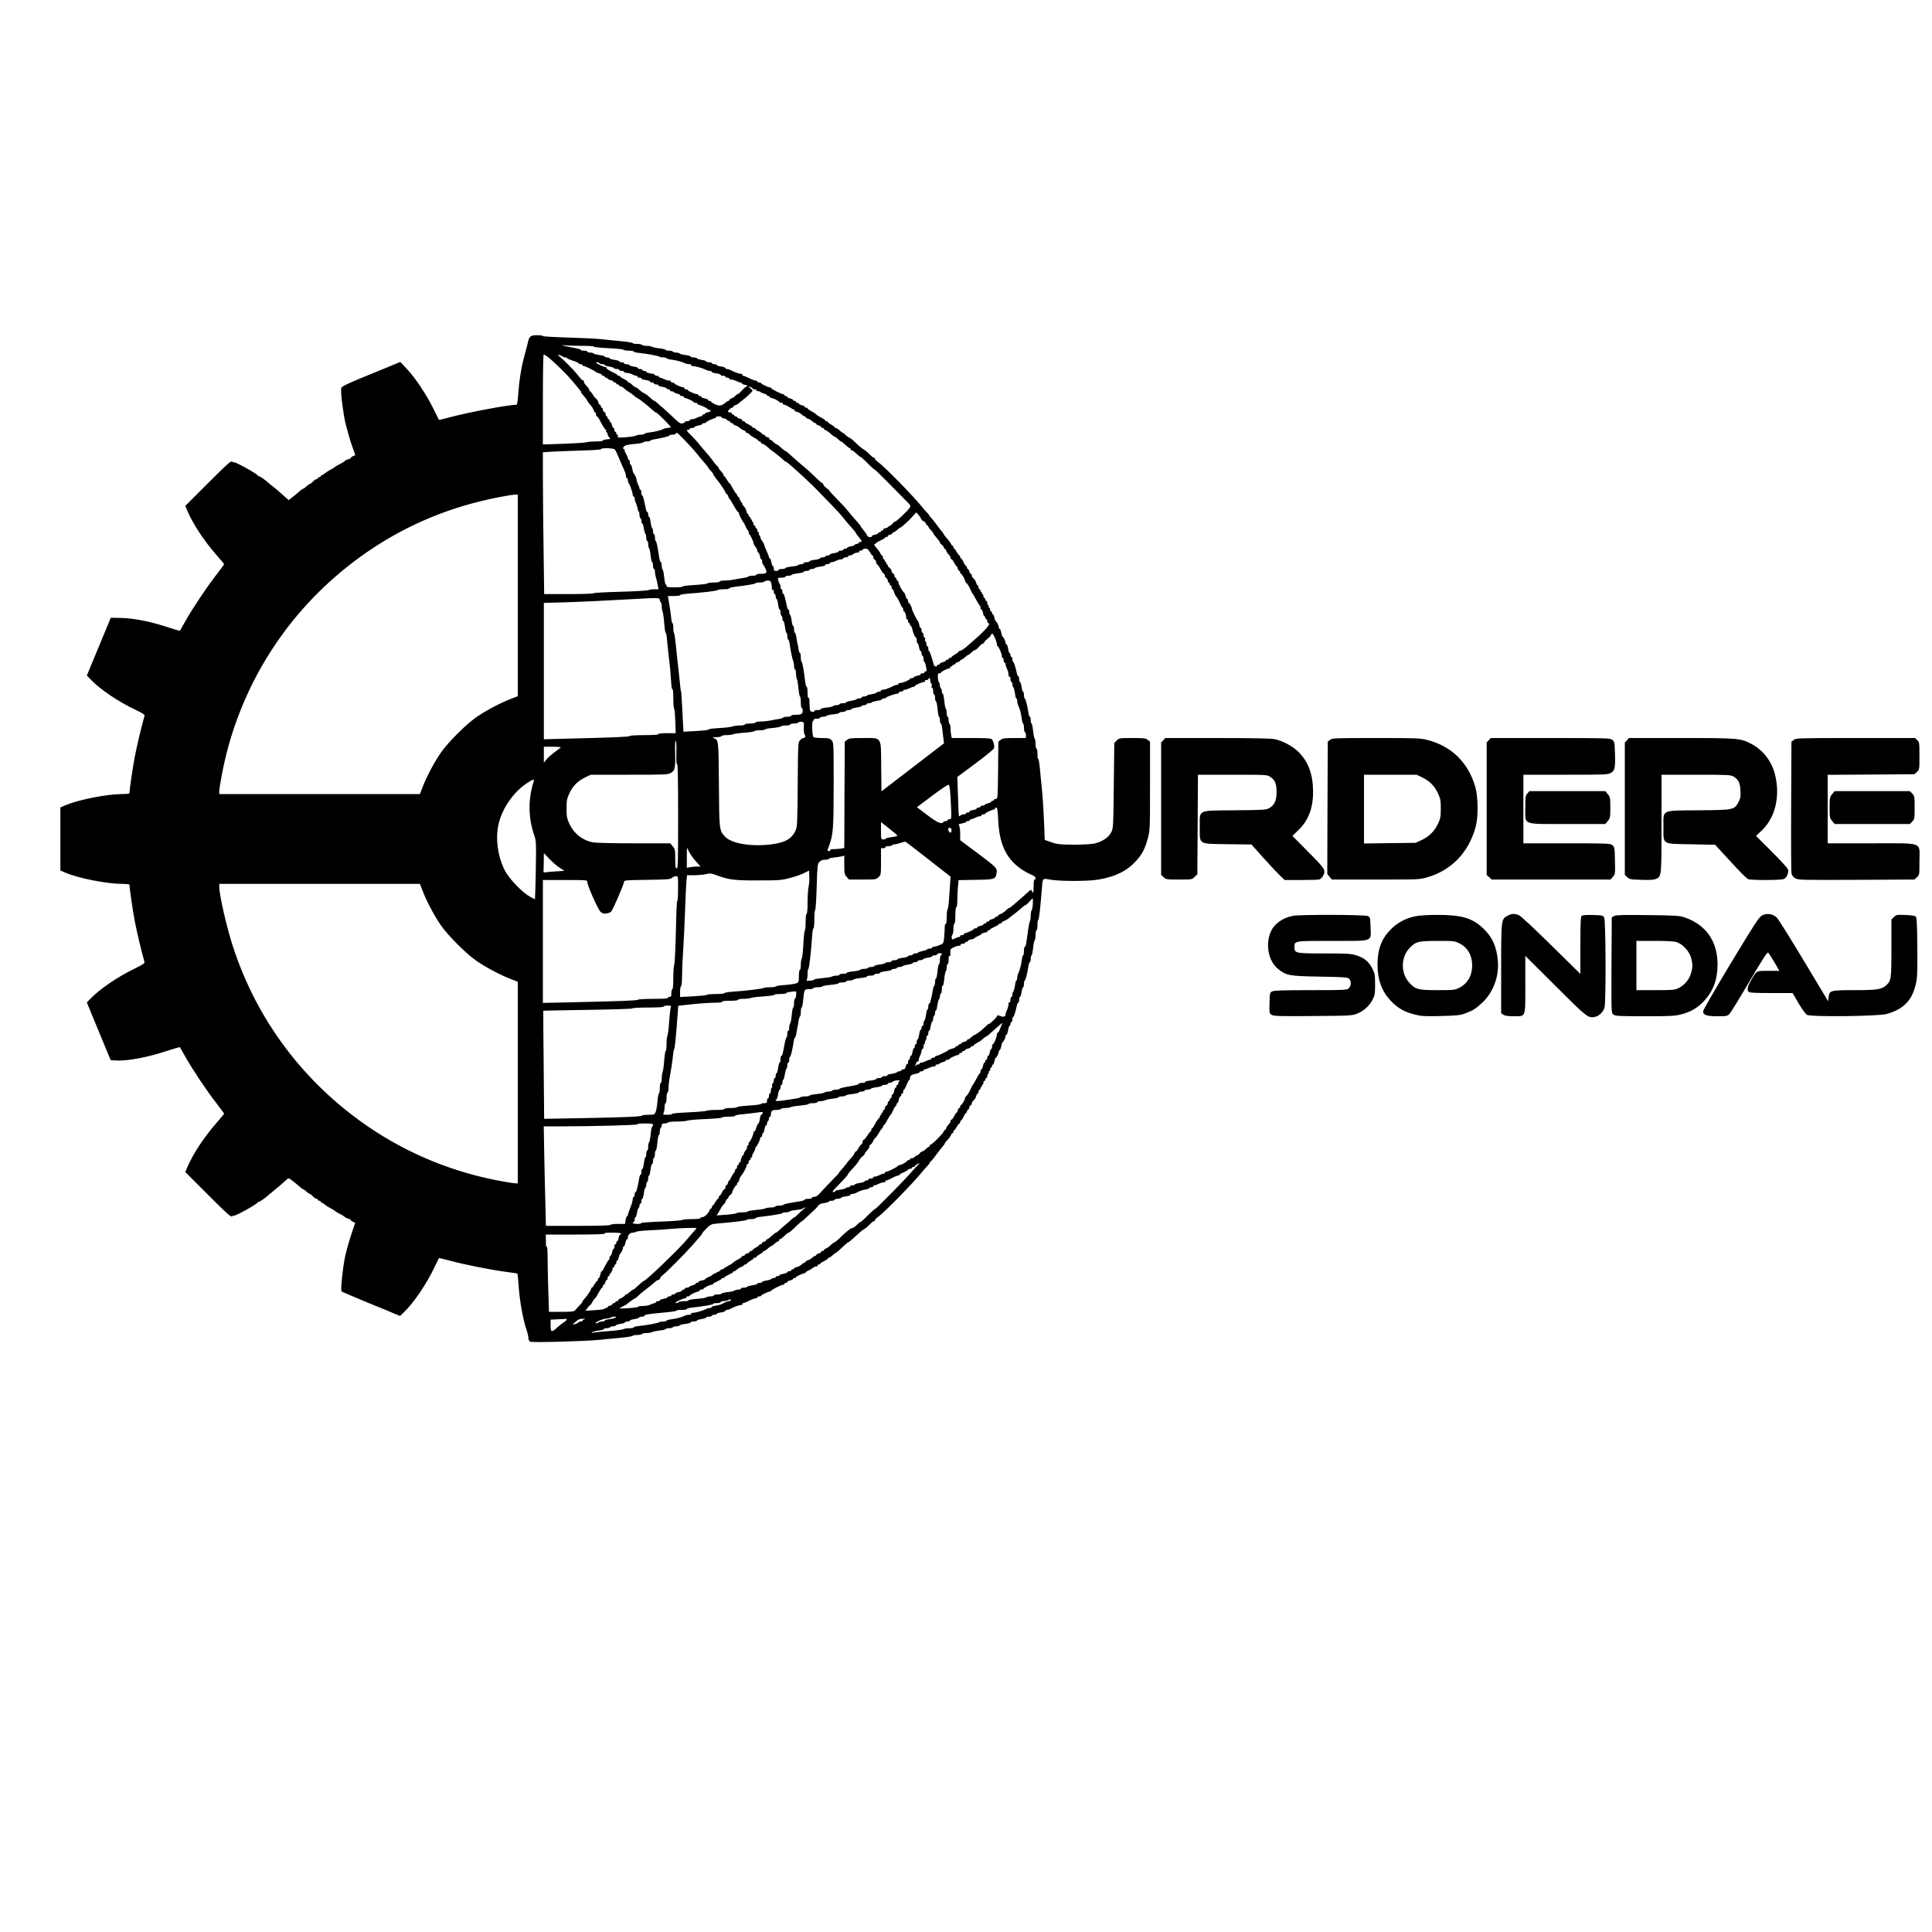 <?xml version="1.0" standalone="no"?>
<!DOCTYPE svg PUBLIC "-//W3C//DTD SVG 20010904//EN"
 "http://www.w3.org/TR/2001/REC-SVG-20010904/DTD/svg10.dtd">
<svg version="1.0" xmlns="http://www.w3.org/2000/svg"
 width="2000pt" height="2000pt" viewBox="0 0 2000 2000"
 preserveAspectRatio="xMidYMid meet">

<g transform="translate(0,2000) scale(0.1,-0.1)"
fill="#000000" stroke="none">
<path d="M5488 16513 c-9 -10 -18 -31 -21 -48 -3 -16 -19 -79 -36 -140 -34
-122 -56 -258 -67 -412 -4 -65 -11 -103 -18 -103 -88 -1 -508 -80 -690 -130
-61 -16 -111 -28 -112 -27 -1 1 -27 54 -58 117 -73 147 -186 317 -273 410
l-69 73 -124 -51 c-453 -185 -485 -200 -488 -223 -7 -41 19 -246 43 -355 14
-58 42 -158 63 -221 l40 -115 -24 -10 c-13 -6 -24 -15 -24 -19 0 -4 -11 -10
-24 -13 -14 -3 -31 -12 -38 -19 -7 -7 -24 -18 -38 -25 -28 -13 -62 -34 -70
-42 -3 -3 -22 -14 -43 -25 -21 -11 -47 -28 -57 -37 -11 -10 -24 -18 -30 -18
-5 0 -10 -4 -10 -10 0 -5 -7 -10 -15 -10 -8 0 -15 -4 -15 -10 0 -5 -6 -10 -13
-10 -8 0 -24 -11 -37 -25 -13 -14 -27 -25 -32 -25 -5 0 -21 -11 -36 -25 -15
-14 -30 -25 -34 -25 -5 0 -17 -8 -27 -17 -32 -29 -53 -46 -89 -74 l-34 -26
-46 41 c-58 52 -86 76 -118 101 -15 11 -34 27 -43 35 -34 31 -90 70 -99 70 -6
0 -12 3 -14 8 -8 19 -248 151 -248 136 0 -4 -7 -1 -16 7 -13 11 -47 -19 -251
-223 l-235 -235 23 -54 c58 -136 175 -313 304 -459 41 -47 75 -88 75 -91 0 -3
-36 -52 -80 -109 -98 -125 -248 -350 -321 -480 -29 -52 -54 -97 -56 -99 -2 -3
-61 15 -132 38 -174 57 -349 92 -480 94 l-104 2 -124 -299 -124 -299 43 -45
c97 -100 285 -227 461 -310 84 -40 97 -50 92 -67 -28 -96 -80 -314 -100 -420
-21 -110 -55 -344 -55 -376 0 -5 -33 -9 -73 -9 -156 0 -450 -57 -584 -114
l-58 -24 0 -327 0 -327 58 -24 c134 -57 428 -114 584 -114 40 0 73 -4 73 -9 0
-32 34 -266 55 -376 20 -106 71 -321 100 -420 5 -17 -10 -27 -105 -74 -175
-85 -357 -209 -453 -309 l-38 -39 123 -299 124 -299 50 -3 c117 -8 329 31 536
100 70 23 129 40 131 37 2 -2 27 -47 56 -99 73 -130 223 -355 321 -480 44 -57
80 -106 80 -109 0 -3 -34 -44 -75 -91 -129 -146 -246 -323 -304 -459 l-23 -54
235 -235 c204 -204 238 -234 251 -223 9 8 16 11 16 7 0 -15 240 117 248 137 2
4 8 7 14 7 9 0 64 39 99 70 9 8 28 24 42 35 37 29 128 107 147 126 16 15 20
14 52 -10 36 -28 57 -45 89 -73 10 -10 22 -18 27 -18 4 0 19 -11 34 -25 15
-14 31 -25 36 -25 5 0 19 -11 32 -25 13 -14 29 -25 37 -25 7 0 13 -4 13 -10 0
-5 7 -10 15 -10 8 0 15 -4 15 -10 0 -5 5 -10 10 -10 6 0 19 -8 30 -18 10 -9
36 -26 57 -37 21 -11 40 -22 43 -25 8 -8 42 -29 70 -42 14 -7 31 -18 38 -25 7
-7 24 -16 38 -19 13 -3 24 -9 24 -13 0 -4 11 -13 24 -19 l23 -10 -43 -129
c-23 -70 -52 -173 -63 -228 -25 -124 -47 -343 -35 -354 5 -4 122 -54 259 -111
138 -56 272 -111 298 -123 l48 -20 41 39 c102 99 231 289 315 464 25 52 46 96
47 97 1 1 51 -11 112 -27 142 -39 416 -94 574 -115 69 -9 126 -18 127 -19 1
-1 7 -65 13 -142 11 -149 46 -342 80 -438 11 -33 20 -72 20 -87 0 -17 7 -32
18 -38 20 -11 563 4 717 19 50 5 147 15 218 21 70 7 127 16 127 21 0 4 20 8
44 8 25 0 48 5 51 10 3 6 24 10 46 10 22 0 49 5 59 10 11 6 46 13 80 17 33 3
60 10 60 14 0 5 15 9 34 9 19 0 38 5 41 10 3 6 19 10 35 10 16 0 31 4 35 9 3
5 30 13 60 16 30 4 55 11 55 16 0 5 13 9 29 9 17 0 32 4 36 9 3 6 26 13 50 17
25 3 45 10 45 15 0 5 14 9 30 9 17 0 30 5 30 10 0 6 11 10 25 10 14 0 25 4 25
9 0 5 20 12 45 15 25 4 45 11 45 17 0 5 7 9 15 9 8 0 23 4 33 9 44 23 92 41
112 41 11 0 18 5 15 10 -3 6 0 10 8 10 7 0 36 11 63 25 27 14 57 25 67 25 9 0
17 5 17 10 0 6 9 10 20 10 11 0 20 3 20 8 0 7 73 42 89 42 5 0 11 3 13 8 5 11
106 62 123 62 8 0 15 5 15 10 0 6 7 10 15 10 8 0 15 4 15 9 0 5 14 12 30 16
17 4 30 11 30 16 0 5 7 9 15 9 8 0 15 3 15 8 0 8 73 42 90 42 6 0 10 3 10 8 0
4 15 14 33 21 17 8 38 21 45 28 7 7 22 13 33 13 11 0 17 5 14 10 -3 6 1 10 9
10 9 0 16 3 16 8 0 4 18 16 40 26 22 11 40 23 40 28 0 4 5 8 10 8 6 0 23 11
38 25 15 14 30 25 34 25 5 0 33 25 64 55 31 30 60 55 65 55 4 0 27 18 51 40
76 70 84 77 114 96 16 10 43 33 60 51 17 18 36 33 44 33 7 0 10 3 7 7 -4 3 10
19 31 34 70 51 359 346 455 464 17 22 44 52 59 67 14 16 24 28 21 28 -3 0 3 8
13 18 11 9 37 42 59 72 22 30 50 66 62 80 13 14 23 28 23 32 0 5 13 22 30 39
16 17 32 40 35 50 4 11 11 19 16 19 5 0 9 7 9 15 0 8 3 15 8 15 4 0 16 16 26
35 11 19 23 35 28 35 4 0 8 7 8 15 0 8 4 15 8 15 5 0 17 18 27 40 10 22 22 40
27 40 4 0 8 7 8 15 0 8 4 15 9 15 5 0 12 11 15 25 4 14 11 25 16 25 6 0 10 8
10 18 0 10 9 24 20 32 10 8 22 27 25 42 4 15 11 28 16 28 5 0 9 9 9 20 0 11 5
20 10 20 6 0 10 7 10 15 0 8 5 15 11 15 5 0 7 5 4 10 -3 6 -1 10 4 10 6 0 11
9 11 20 0 11 5 20 10 20 6 0 10 7 10 15 0 8 5 15 10 15 6 0 10 9 10 19 0 11 5
23 10 26 6 4 8 11 5 16 -4 5 -1 9 4 9 6 0 11 9 11 20 0 11 5 20 10 20 6 0 10
7 10 15 0 8 4 15 9 15 5 0 12 16 15 35 4 19 10 35 14 35 9 0 32 49 32 67 0 7
4 13 9 13 5 0 12 18 16 40 4 22 10 40 13 40 9 0 32 50 32 67 0 7 4 13 9 13 6
0 13 20 17 45 3 25 10 45 15 45 5 0 9 9 9 20 0 11 5 20 10 20 6 0 10 11 10 25
0 14 3 25 8 25 7 0 25 58 39 123 3 15 9 27 14 27 5 0 9 14 9 30 0 17 4 30 9
30 5 0 12 23 16 50 4 28 11 50 16 50 5 0 9 16 9 35 0 19 4 35 8 35 8 0 28 77
39 153 3 20 9 37 14 37 5 0 9 16 9 35 0 19 4 35 9 35 4 0 11 33 15 72 4 40 11
77 16 82 6 6 10 32 10 58 0 26 5 48 10 48 6 0 10 26 10 57 0 31 3 53 8 49 6
-7 23 136 37 319 10 121 3 113 87 99 102 -18 395 -18 501 1 174 30 293 89 385
190 65 70 94 126 124 236 22 82 23 96 23 542 l0 459 -24 19 c-20 17 -40 19
-160 19 -135 0 -138 -1 -162 -26 l-24 -26 -5 -441 c-5 -437 -5 -442 -28 -485
-28 -53 -94 -96 -171 -114 -33 -7 -121 -12 -216 -12 -142 1 -168 3 -230 25
l-70 24 -7 185 c-4 102 -12 235 -18 295 -6 61 -16 168 -23 238 -6 71 -15 125
-19 121 -5 -4 -8 18 -8 49 0 32 -4 57 -10 57 -5 0 -10 22 -10 48 0 26 -4 52
-10 58 -5 5 -12 42 -16 82 -4 39 -11 72 -15 72 -5 0 -9 16 -9 35 0 19 -4 35
-9 35 -5 0 -11 17 -14 38 -11 75 -31 152 -39 152 -4 0 -8 16 -8 35 0 19 -4 35
-9 35 -5 0 -12 23 -16 50 -4 28 -11 50 -16 50 -5 0 -9 14 -9 30 0 17 -4 30 -9
30 -5 0 -11 12 -14 28 -14 64 -32 122 -39 122 -5 0 -8 11 -8 25 0 14 -4 25
-10 25 -5 0 -10 9 -10 20 0 11 -4 20 -9 20 -5 0 -12 20 -15 45 -4 25 -11 45
-17 45 -5 0 -9 6 -9 13 0 17 -23 67 -32 67 -3 0 -9 18 -13 40 -4 22 -11 40
-16 40 -5 0 -9 6 -9 13 0 18 -23 67 -32 67 -4 0 -10 16 -14 35 -3 19 -10 35
-15 35 -5 0 -9 7 -9 15 0 8 -4 15 -10 15 -5 0 -10 9 -10 20 0 11 -5 20 -11 20
-5 0 -8 4 -4 9 3 5 1 12 -5 16 -5 3 -10 15 -10 26 0 10 -4 19 -10 19 -5 0 -10
7 -10 15 0 8 -4 15 -10 15 -5 0 -10 9 -10 20 0 11 -5 20 -11 20 -5 0 -7 5 -4
10 3 6 1 10 -4 10 -6 0 -11 7 -11 15 0 8 -4 15 -10 15 -5 0 -10 9 -10 20 0 11
-4 20 -9 20 -5 0 -12 13 -16 28 -3 15 -15 34 -25 42 -11 8 -20 22 -20 32 0 10
-4 18 -10 18 -5 0 -12 11 -16 25 -3 14 -10 25 -15 25 -5 0 -9 7 -9 15 0 8 -4
15 -8 15 -5 0 -17 18 -27 40 -10 22 -22 40 -27 40 -4 0 -8 7 -8 15 0 8 -4 15
-8 15 -5 0 -17 16 -28 35 -10 19 -22 35 -26 35 -5 0 -8 7 -8 15 0 8 -4 15 -9
15 -5 0 -12 8 -15 18 -4 10 -22 35 -41 56 -19 21 -35 42 -35 45 0 4 -8 16 -18
27 -9 10 -35 44 -57 74 -22 30 -48 63 -59 73 -10 9 -16 17 -13 17 3 0 -7 12
-21 28 -15 15 -42 45 -59 67 -96 118 -385 413 -455 464 -21 15 -35 31 -31 34
3 4 0 7 -7 7 -8 0 -27 15 -44 33 -17 18 -44 41 -60 51 -30 19 -48 34 -111 94
-19 17 -39 32 -44 32 -6 0 -21 11 -35 25 -14 14 -28 25 -31 25 -4 0 -13 6 -20
13 -33 29 -45 37 -55 37 -5 0 -10 3 -10 8 0 4 -16 16 -35 26 -19 11 -35 23
-35 28 0 4 -8 8 -17 8 -9 0 -13 3 -10 6 4 4 -13 16 -36 27 -23 12 -49 28 -57
36 -8 9 -32 25 -52 35 -21 11 -38 23 -38 28 0 4 -7 8 -15 8 -8 0 -15 4 -15 9
0 5 -13 12 -30 16 -16 4 -30 11 -30 16 0 5 -7 9 -15 9 -8 0 -15 5 -15 10 0 6
-7 10 -15 10 -8 0 -15 4 -15 9 0 5 -13 12 -30 16 -16 4 -30 11 -30 16 0 5 -7
9 -15 9 -8 0 -15 5 -15 10 0 6 -7 10 -15 10 -17 0 -118 51 -123 63 -2 4 -8 7
-13 7 -16 0 -89 35 -89 42 0 5 -9 8 -20 8 -11 0 -20 5 -20 10 0 6 -8 10 -17
10 -10 0 -40 11 -67 25 -27 14 -56 25 -63 25 -8 0 -11 5 -8 10 3 6 -4 10 -15
10 -20 0 -68 18 -112 41 -10 5 -25 9 -33 9 -8 0 -15 4 -15 9 0 6 -20 13 -45
17 -25 3 -45 10 -45 15 0 5 -11 9 -25 9 -14 0 -25 5 -25 10 0 6 -13 10 -30 10
-16 0 -30 4 -30 9 0 5 -20 12 -45 15 -24 4 -47 11 -50 17 -4 5 -19 9 -36 9
-16 0 -29 4 -29 9 0 5 -25 12 -55 16 -30 3 -57 11 -60 16 -4 5 -19 9 -35 9
-16 0 -32 5 -35 10 -3 6 -22 10 -41 10 -19 0 -34 4 -34 9 0 4 -27 11 -60 14
-34 4 -69 11 -80 17 -10 5 -37 10 -59 10 -22 0 -43 5 -46 10 -3 6 -26 10 -51
10 -24 0 -44 4 -44 8 0 5 -57 14 -127 21 -71 6 -166 16 -213 21 -47 5 -199 12
-337 16 -139 4 -253 11 -253 15 0 5 -26 9 -58 9 -44 0 -63 -5 -74 -17z m539
-93 c68 0 122 -4 119 -8 -3 -5 63 -12 147 -16 83 -4 156 -11 161 -16 6 -6 32
-10 58 -10 26 0 48 -4 48 -9 0 -5 24 -12 53 -14 81 -8 205 -31 213 -39 4 -5
22 -8 41 -8 18 0 33 -4 33 -9 0 -4 23 -11 51 -14 51 -6 109 -22 141 -38 10 -5
29 -9 43 -9 15 0 24 -4 20 -10 -3 -6 5 -10 19 -10 27 0 109 -24 138 -40 10 -6
27 -10 38 -10 12 0 19 -4 16 -9 -3 -5 17 -11 44 -15 28 -4 50 -11 50 -16 0 -6
11 -10 25 -10 14 0 25 -4 25 -10 0 -5 9 -10 20 -10 11 0 20 -4 20 -10 0 -5 10
-10 23 -10 12 0 35 -7 51 -15 15 -8 35 -15 42 -15 8 0 14 -4 14 -9 0 -5 15
-12 33 -15 30 -6 31 -8 12 -18 -11 -6 -33 -26 -49 -45 -16 -18 -33 -33 -39
-33 -5 0 -17 -8 -26 -19 -9 -10 -26 -21 -38 -25 -13 -4 -23 -12 -23 -17 0 -5
-5 -9 -10 -9 -6 0 -21 -9 -33 -20 -33 -31 -64 -35 -108 -14 -21 11 -39 22 -39
27 0 4 -7 7 -15 7 -8 0 -15 4 -15 10 0 5 -16 12 -35 16 -19 3 -35 10 -35 15 0
5 -7 9 -15 9 -8 0 -15 5 -15 10 0 6 -7 10 -15 10 -21 0 -95 33 -95 42 0 5 -9
8 -21 8 -11 0 -17 5 -14 10 3 6 -1 10 -9 10 -22 0 -96 33 -96 42 0 5 -9 8 -21
8 -11 0 -17 5 -14 10 3 6 -4 10 -17 10 -13 0 -36 7 -52 15 -15 8 -35 15 -42
15 -8 0 -14 5 -14 10 0 6 -9 10 -20 10 -11 0 -20 4 -20 9 0 5 -20 12 -45 15
-25 4 -45 11 -45 17 0 5 -9 9 -20 9 -11 0 -20 5 -20 10 0 6 -12 10 -26 10 -14
0 -23 4 -20 9 3 5 -14 12 -39 15 -24 4 -47 11 -50 17 -4 5 -17 9 -31 9 -13 0
-24 5 -24 10 0 6 -11 10 -25 10 -14 0 -25 4 -25 9 0 5 -22 12 -50 16 -27 4
-50 11 -50 16 0 5 -11 9 -25 9 -14 0 -25 4 -25 9 0 5 -25 12 -55 16 -30 3 -57
11 -60 16 -4 5 -19 9 -36 9 -16 0 -29 5 -29 10 0 6 -16 10 -37 10 -20 0 -33 3
-29 7 4 4 -26 13 -66 21 -40 7 -89 17 -108 22 -31 8 -30 9 14 5 27 -3 105 -5
173 -5z m-367 -107 c55 -39 199 -178 263 -255 15 -18 39 -46 53 -63 42 -51 45
-55 39 -55 -4 0 2 -9 48 -62 9 -12 17 -24 17 -27 0 -3 14 -22 30 -41 17 -19
33 -45 36 -57 4 -13 10 -23 15 -23 5 0 9 -9 9 -20 0 -11 4 -20 9 -20 5 0 18
-17 28 -37 34 -65 58 -103 66 -103 5 0 6 -4 2 -9 -3 -5 -1 -12 5 -16 5 -3 10
-13 10 -21 0 -9 8 -23 17 -32 16 -16 14 -17 -25 -20 -23 -2 -42 -7 -42 -13 0
-5 -33 -9 -74 -9 -41 0 -85 -4 -98 -9 -13 -4 -119 -11 -235 -15 l-213 -7 0
465 c0 256 3 466 8 466 4 0 19 -8 32 -17z m165 -4 c5 -5 17 -9 27 -9 10 0 18
-3 18 -7 0 -5 27 -16 60 -27 33 -10 60 -22 60 -27 0 -5 9 -9 20 -9 11 0 20 -4
20 -10 0 -5 7 -10 15 -10 15 0 116 -50 125 -62 3 -3 18 -10 33 -13 15 -4 27
-11 27 -16 0 -5 7 -9 15 -9 8 0 15 -4 15 -10 0 -5 7 -10 15 -10 8 0 15 -4 15
-9 0 -5 14 -12 30 -16 17 -4 30 -11 30 -16 0 -5 7 -9 15 -9 8 0 15 -4 15 -10
0 -5 7 -10 15 -10 8 0 15 -4 15 -10 0 -5 7 -10 15 -10 8 0 24 -10 37 -22 13
-13 35 -29 49 -36 15 -8 38 -25 52 -38 14 -13 29 -24 32 -24 11 0 98 -68 157
-122 17 -16 34 -28 38 -28 14 0 160 -147 153 -153 -3 -4 -17 -7 -30 -7 -13 0
-31 -4 -41 -9 -32 -16 -87 -30 -144 -37 -32 -4 -58 -11 -58 -15 0 -5 -17 -9
-38 -9 -21 0 -42 -4 -47 -9 -6 -5 -52 -13 -103 -17 -83 -6 -92 -5 -86 10 3 9
1 16 -5 16 -6 0 -11 7 -11 15 0 8 -4 15 -10 15 -5 0 -10 9 -10 20 0 11 -4 20
-9 20 -5 0 -12 14 -16 30 -4 17 -11 30 -16 30 -5 0 -9 7 -9 15 0 8 -4 15 -10
15 -5 0 -10 7 -10 15 0 8 -4 15 -10 15 -5 0 -10 9 -10 20 0 11 -7 23 -15 26
-8 4 -15 15 -15 25 0 10 -4 19 -10 19 -5 0 -10 7 -10 15 0 8 -4 15 -10 15 -5
0 -12 11 -16 25 -3 14 -14 31 -23 38 -10 6 -26 27 -36 45 -11 17 -23 32 -27
32 -4 0 -8 6 -8 14 0 8 -14 28 -31 45 -17 17 -28 35 -24 41 3 5 2 10 -4 10
-12 0 -27 15 -66 65 -35 44 -127 138 -176 179 -30 25 -31 27 -9 21 14 -4 29
-11 35 -16z m380 -69 c3 -5 17 -10 31 -10 13 0 24 -4 24 -9 0 -5 20 -12 45
-15 24 -4 47 -11 50 -17 4 -5 17 -9 31 -9 13 0 24 -4 24 -10 0 -5 11 -10 25
-10 14 0 25 -4 25 -10 0 -5 12 -10 28 -10 15 0 40 -7 56 -15 15 -8 35 -15 42
-15 8 0 14 -4 14 -10 0 -5 9 -10 20 -10 11 0 20 -4 20 -9 0 -5 20 -12 45 -15
25 -4 45 -11 45 -17 0 -5 9 -9 20 -9 11 0 20 -4 20 -10 0 -5 12 -10 26 -10 14
0 23 -4 20 -9 -3 -5 14 -12 39 -15 25 -4 45 -11 45 -17 0 -5 9 -9 21 -9 11 0
17 -4 14 -10 -3 -5 3 -10 14 -10 11 0 22 -4 26 -9 3 -5 19 -12 35 -16 17 -4
30 -11 30 -16 0 -5 9 -9 20 -9 11 0 20 -4 20 -10 0 -5 4 -10 10 -10 17 0 90
-34 90 -42 0 -5 9 -8 20 -8 11 0 20 -4 20 -10 0 -5 5 -10 11 -10 13 0 82 -31
89 -40 3 -4 14 -10 25 -14 16 -6 17 -9 5 -16 -8 -6 -23 -10 -32 -10 -10 0 -18
-4 -18 -10 0 -5 -7 -10 -15 -10 -8 0 -15 -4 -15 -10 0 -5 -6 -10 -14 -10 -7 0
-27 -7 -42 -15 -16 -8 -39 -15 -51 -15 -13 0 -23 -4 -23 -10 0 -5 -11 -10 -25
-10 -14 0 -25 -4 -25 -9 0 -5 -12 -11 -26 -14 -21 -4 -37 6 -89 57 -34 33 -81
77 -104 96 -24 19 -53 45 -66 58 -13 12 -27 22 -30 22 -6 0 -24 14 -58 45 -12
12 -29 24 -37 28 -27 12 -54 32 -71 50 -9 9 -21 17 -27 17 -6 0 -22 11 -36 25
-14 14 -30 25 -36 25 -5 0 -10 4 -10 8 0 5 -18 17 -40 28 -22 10 -40 22 -40
27 0 4 -7 7 -15 7 -8 0 -15 4 -15 8 0 4 -12 13 -27 19 -49 21 -93 50 -86 57 3
3 -1 6 -10 6 -16 0 -97 38 -97 46 0 8 29 3 35 -6z m1585 -261 c0 -5 9 -9 20
-9 11 0 20 -4 20 -10 0 -5 9 -10 19 -10 11 0 22 -4 26 -9 3 -5 19 -12 35 -16
17 -4 30 -11 30 -16 0 -5 7 -9 15 -9 8 0 15 -4 15 -10 0 -5 7 -10 16 -10 18 0
77 -31 82 -42 2 -5 13 -8 23 -8 11 0 17 -4 14 -10 -3 -5 2 -10 12 -10 10 0 35
-11 55 -25 20 -14 42 -25 48 -25 6 0 9 -4 6 -9 -3 -5 7 -11 22 -14 15 -3 37
-15 49 -26 12 -12 27 -21 33 -21 5 0 10 -4 10 -9 0 -5 10 -11 23 -15 12 -3 32
-14 44 -26 12 -11 27 -20 33 -20 5 0 10 -4 10 -9 0 -5 11 -12 25 -15 14 -4 25
-11 25 -16 0 -6 7 -10 15 -10 8 0 15 -4 15 -9 0 -5 8 -12 19 -16 10 -3 33 -19
50 -35 17 -17 35 -30 40 -30 6 0 21 -11 35 -25 14 -14 28 -25 31 -25 7 0 24
-14 60 -47 13 -13 29 -23 35 -23 6 0 8 -4 5 -10 -3 -5 1 -10 9 -10 8 0 31 -16
50 -35 20 -19 39 -35 44 -35 4 0 24 -17 45 -37 56 -58 107 -104 107 -98 0 5
203 -199 345 -345 20 -21 22 -28 13 -45 -16 -28 -139 -145 -153 -145 -6 0 -17
-9 -25 -20 -8 -11 -18 -20 -23 -20 -5 0 -15 -7 -23 -15 -9 -8 -24 -15 -35 -15
-11 0 -17 -4 -14 -10 3 -5 -1 -10 -9 -10 -9 0 -16 -4 -16 -10 0 -5 -7 -10 -15
-10 -8 0 -15 -4 -15 -10 0 -5 -16 -12 -35 -16 -19 -3 -32 -10 -29 -15 3 -5 -6
-9 -20 -9 -15 0 -27 7 -30 18 -3 9 -19 33 -36 52 -16 19 -30 38 -30 42 0 3
-15 22 -32 42 -39 42 -80 90 -111 130 -12 16 -59 66 -104 111 -45 46 -80 85
-78 87 2 2 -9 12 -26 23 -16 11 -32 28 -35 38 -3 9 -9 17 -14 17 -5 0 -42 33
-82 73 -41 39 -89 83 -107 97 -18 14 -50 41 -71 60 -86 78 -111 100 -118 100
-4 0 -25 16 -45 35 -20 19 -41 35 -47 35 -5 0 -20 11 -34 25 -14 14 -30 25
-36 25 -6 0 -9 4 -6 9 3 5 -5 12 -19 15 -14 4 -25 11 -25 16 0 6 -7 10 -15 10
-8 0 -15 4 -15 8 0 5 -16 17 -35 28 -19 10 -35 22 -35 26 0 5 -7 8 -15 8 -8 0
-15 4 -15 8 0 5 -18 17 -40 28 -22 10 -40 22 -40 27 0 4 -7 7 -16 7 -8 0 -13
4 -10 9 4 5 -7 12 -24 16 -16 4 -30 11 -30 16 0 5 -7 9 -15 9 -8 0 -15 5 -15
10 0 6 -7 10 -16 10 -8 0 -12 5 -9 10 3 6 -3 10 -14 10 -11 0 -22 4 -25 8 -6
9 29 42 44 42 6 0 10 4 10 9 0 5 10 13 23 17 12 4 24 10 27 13 3 4 23 20 45
37 45 33 105 90 105 100 0 3 -10 14 -22 24 l-23 19 23 -6 c12 -3 22 -9 22 -14z
m-320 -299 c0 -5 9 -10 19 -10 11 0 26 -7 35 -15 8 -8 19 -15 25 -15 6 0 11
-4 11 -10 0 -5 7 -10 15 -10 8 0 15 -4 15 -9 0 -5 10 -11 23 -15 12 -3 32 -14
43 -24 11 -11 30 -23 42 -26 12 -4 22 -12 22 -17 0 -5 5 -9 11 -9 7 0 19 -8
28 -17 9 -10 33 -27 54 -37 20 -11 37 -23 37 -28 0 -4 7 -8 16 -8 8 0 13 -4
10 -9 -3 -5 4 -11 17 -15 12 -3 36 -18 52 -34 17 -15 37 -32 46 -38 20 -11 83
-62 114 -91 13 -13 27 -23 30 -23 4 0 13 -6 20 -12 8 -7 33 -29 56 -48 38 -32
144 -130 194 -179 11 -11 26 -26 33 -33 7 -7 34 -35 60 -61 26 -27 81 -83 122
-126 41 -42 85 -90 97 -106 25 -33 60 -74 111 -131 17 -19 32 -39 32 -42 0 -4
14 -23 30 -42 34 -39 37 -50 15 -50 -8 0 -15 -4 -15 -10 0 -5 -9 -10 -20 -10
-11 0 -20 -4 -20 -9 0 -5 -18 -12 -40 -16 -22 -4 -40 -11 -40 -16 0 -5 -9 -9
-20 -9 -11 0 -20 -4 -20 -10 0 -5 -11 -10 -25 -10 -14 0 -25 -4 -25 -9 0 -6
-20 -13 -45 -17 -25 -3 -45 -10 -45 -15 0 -5 -9 -9 -19 -9 -11 0 -23 -4 -26
-10 -3 -5 -17 -10 -31 -10 -13 0 -24 -4 -24 -9 0 -5 -25 -13 -55 -16 -30 -4
-55 -11 -55 -16 0 -5 -13 -9 -30 -9 -16 0 -30 -4 -30 -10 0 -5 -11 -10 -24
-10 -14 0 -27 -4 -31 -9 -3 -5 -34 -13 -70 -16 -36 -4 -65 -11 -65 -16 0 -5
-16 -9 -35 -9 -19 0 -35 -4 -35 -10 0 -5 -11 -10 -25 -10 -20 0 -25 5 -25 25
0 14 -4 25 -9 25 -5 0 -12 18 -16 40 -4 22 -11 40 -16 40 -5 0 -9 6 -9 13 0 7
-11 37 -25 65 -14 29 -25 58 -25 64 0 7 -9 24 -20 38 -11 14 -20 33 -20 43 0
9 -4 17 -10 17 -5 0 -7 7 -4 15 4 8 1 15 -5 15 -6 0 -11 9 -11 20 0 11 -4 20
-10 20 -5 0 -10 7 -10 15 0 8 -4 15 -10 15 -5 0 -10 9 -10 20 0 11 -5 20 -11
20 -5 0 -7 5 -4 10 3 6 1 10 -4 10 -6 0 -11 7 -11 15 0 8 -4 15 -10 15 -5 0
-10 7 -10 15 0 8 -4 15 -9 15 -5 0 -11 14 -15 31 -3 18 -16 40 -28 50 -11 11
-17 19 -13 19 4 0 1 8 -7 18 -9 9 -19 27 -22 40 -4 12 -12 22 -17 22 -5 0 -9
7 -9 15 0 8 -4 15 -8 15 -4 0 -21 25 -37 55 -15 30 -31 55 -35 55 -4 0 -15 16
-26 35 -10 19 -22 35 -26 35 -5 0 -8 5 -8 11 0 6 -6 17 -12 24 -28 31 -38 44
-38 51 0 4 -8 14 -18 23 -10 9 -26 27 -35 41 -20 30 -61 80 -102 125 -16 18
-39 46 -50 61 -11 15 -47 54 -79 86 -49 48 -55 58 -38 58 12 0 22 5 22 10 0 6
11 10 25 10 14 0 25 4 25 9 0 5 18 12 40 16 22 4 40 11 40 16 0 5 9 9 20 9 11
0 20 3 20 8 0 8 73 42 90 42 6 0 10 5 10 10 0 6 14 10 30 10 17 0 30 -4 30
-10z m-380 -239 c78 -82 121 -131 155 -176 11 -14 35 -42 53 -62 17 -20 32
-39 32 -42 0 -3 14 -21 31 -38 16 -18 27 -33 24 -33 -4 0 5 -15 19 -32 60 -76
106 -145 106 -158 0 -6 4 -10 9 -10 5 0 13 -10 17 -22 4 -13 9 -25 13 -28 7
-6 20 -27 57 -92 15 -27 31 -48 36 -48 4 0 7 -3 6 -7 -3 -11 33 -85 49 -101 6
-7 17 -28 24 -47 7 -19 17 -35 21 -35 4 0 8 -9 8 -19 0 -11 3 -21 8 -23 9 -4
42 -74 42 -91 0 -7 9 -23 20 -37 11 -14 20 -33 20 -42 0 -10 4 -18 10 -18 5 0
12 -16 16 -35 3 -19 10 -35 15 -35 5 0 9 -11 9 -24 0 -13 3 -26 8 -28 4 -1 15
-21 25 -42 22 -47 14 -56 -50 -56 -24 0 -43 -4 -43 -10 0 -5 -18 -10 -39 -10
-22 0 -42 -4 -45 -9 -3 -4 -27 -11 -53 -14 -27 -4 -68 -11 -93 -16 -25 -6 -69
-10 -97 -11 -29 0 -53 -4 -53 -10 0 -6 -26 -10 -58 -10 -32 0 -62 -4 -68 -9
-5 -6 -66 -13 -136 -17 -70 -4 -125 -11 -122 -15 3 -5 -33 -9 -80 -9 -70 0
-86 3 -86 15 0 8 -4 15 -9 15 -4 0 -11 33 -15 72 -4 40 -11 77 -16 82 -6 6
-10 25 -10 43 0 18 -4 33 -9 33 -5 0 -11 17 -15 38 -19 125 -31 182 -38 182
-4 0 -8 16 -8 35 0 19 -4 35 -10 35 -5 0 -10 13 -10 29 0 17 -4 32 -9 35 -5 3
-12 31 -16 61 -3 30 -11 55 -16 55 -5 0 -9 11 -9 25 0 14 -4 25 -9 25 -5 0
-11 12 -14 28 -25 119 -31 142 -39 142 -4 0 -8 14 -8 30 0 17 -4 30 -10 30 -5
0 -10 6 -10 14 0 7 -7 27 -15 42 -8 16 -15 37 -15 47 0 17 -19 57 -31 67 -4 3
-10 24 -14 48 -4 23 -11 42 -16 42 -5 0 -9 11 -9 25 0 14 -4 25 -10 25 -5 0
-10 7 -10 15 0 8 -9 29 -19 47 -11 17 -18 35 -15 40 3 4 0 8 -5 8 -20 0 -11
27 13 38 13 6 60 14 105 17 44 4 81 12 81 16 0 5 15 9 34 9 19 0 37 4 40 9 3
5 23 11 43 14 74 12 153 31 153 39 0 4 13 8 29 8 17 0 33 5 36 10 3 6 9 10 13
10 3 0 40 -36 82 -79z m-727 -93 c7 -7 21 -33 31 -58 10 -25 26 -63 36 -85 10
-22 25 -56 34 -77 9 -20 16 -45 16 -57 0 -12 5 -21 10 -21 6 0 10 -11 10 -24
0 -13 3 -26 8 -28 9 -4 42 -98 42 -120 0 -10 5 -18 10 -18 6 0 10 -9 10 -20 0
-11 4 -28 9 -38 8 -15 23 -62 25 -84 1 -3 4 -10 9 -14 4 -4 7 -20 7 -35 0 -15
5 -31 10 -34 6 -3 10 -17 10 -31 0 -13 4 -24 9 -24 5 0 12 -22 16 -50 4 -27
11 -52 16 -56 5 -3 9 -21 9 -40 0 -19 5 -34 10 -34 6 0 10 -15 10 -34 0 -19 4
-37 9 -40 5 -3 12 -37 16 -76 4 -38 11 -70 16 -70 5 0 9 -16 9 -35 0 -19 5
-35 10 -35 6 0 10 -12 10 -27 0 -15 4 -40 9 -57 6 -17 14 -52 19 -78 l9 -48
-44 0 c-24 0 -52 -4 -62 -9 -9 -5 -141 -13 -294 -17 -152 -4 -274 -11 -271
-15 3 -5 -111 -9 -254 -9 l-259 0 -6 473 c-4 259 -7 590 -7 733 l0 262 88 6
c48 3 185 8 304 12 123 3 215 10 212 15 -8 14 126 11 139 -3z m-1003 -1511 l0
-1044 -72 -28 c-109 -41 -269 -127 -361 -192 -105 -74 -286 -255 -360 -360
-65 -92 -151 -252 -192 -360 l-28 -73 -1039 0 -1038 0 0 28 c0 43 38 243 70
374 216 864 733 1606 1470 2110 411 281 861 467 1365 563 66 13 135 24 153 24
l32 1 0 -1043z m4176 791 c3 -9 14 -20 24 -23 10 -3 22 -15 25 -26 4 -10 11
-19 16 -19 5 0 9 -5 9 -10 0 -6 11 -22 25 -36 14 -14 25 -28 25 -32 0 -6 16
-27 60 -79 5 -7 10 -16 10 -20 0 -5 9 -15 20 -23 11 -8 20 -20 20 -27 0 -7 4
-13 9 -13 5 0 13 -10 17 -22 4 -13 15 -30 25 -39 11 -9 19 -24 19 -33 0 -9 5
-16 10 -16 6 0 18 -16 27 -35 9 -19 20 -35 24 -35 4 0 10 -11 13 -25 4 -14 11
-25 16 -25 6 0 10 -7 10 -15 0 -8 3 -15 8 -15 8 0 42 -57 42 -72 0 -6 8 -18
18 -27 10 -9 26 -36 37 -61 11 -25 22 -47 26 -50 4 -3 19 -30 35 -60 16 -30
32 -56 37 -58 4 -2 7 -12 7 -23 0 -10 4 -19 10 -19 5 0 12 -16 16 -35 3 -19
10 -35 15 -35 5 0 9 -7 9 -15 0 -8 5 -15 10 -15 6 0 10 -9 10 -20 0 -11 5 -20
10 -20 33 0 -20 -66 -136 -167 -27 -24 -67 -59 -89 -78 -22 -19 -50 -38 -62
-41 -13 -3 -23 -9 -23 -14 0 -4 -16 -15 -35 -26 -19 -10 -35 -22 -35 -26 0 -5
-7 -8 -15 -8 -8 0 -15 -4 -15 -10 0 -5 -7 -10 -15 -10 -8 0 -15 -4 -15 -9 0
-5 -13 -12 -30 -16 -16 -4 -30 -11 -30 -16 0 -5 -7 -9 -15 -9 -8 0 -15 -4 -15
-10 0 -17 -28 -11 -33 8 -21 76 -43 142 -49 142 -5 0 -8 11 -8 25 0 14 -4 25
-10 25 -5 0 -10 11 -10 25 0 14 -4 25 -9 25 -5 0 -7 9 -4 20 3 11 0 20 -6 20
-6 0 -11 11 -11 25 0 14 -4 25 -10 25 -5 0 -10 11 -10 25 0 14 -4 25 -9 25 -5
0 -12 15 -15 34 -4 19 -10 36 -14 38 -8 3 -62 113 -62 126 0 15 -25 62 -32 62
-5 0 -8 9 -8 20 0 11 -4 20 -9 20 -5 0 -12 13 -16 29 -3 16 -12 35 -20 41 -18
15 -55 86 -55 105 0 8 -4 15 -10 15 -5 0 -10 7 -10 15 0 8 -4 15 -10 15 -5 0
-10 9 -10 19 0 10 -7 21 -15 25 -8 3 -15 14 -15 23 0 10 -9 25 -20 33 -11 8
-20 20 -20 27 0 7 -5 13 -11 13 -5 0 -7 5 -4 10 3 6 1 10 -4 10 -6 0 -11 7
-11 15 0 8 -4 15 -10 15 -5 0 -10 9 -10 20 0 11 -4 20 -9 20 -5 0 -12 8 -15
18 -3 9 -21 35 -40 57 -26 29 -31 41 -21 43 8 2 15 7 15 10 0 4 20 16 45 27
25 11 45 23 45 27 0 5 7 8 15 8 8 0 15 4 15 10 0 5 11 12 25 16 14 3 25 10 25
15 0 5 5 9 10 9 6 0 23 11 38 25 15 14 30 25 35 25 4 0 23 15 42 33 19 17 40
37 47 44 7 7 27 27 43 46 l30 33 23 -25 c12 -14 25 -34 28 -43z m-532 -343
c11 -19 23 -35 28 -35 4 0 8 -9 8 -19 0 -10 7 -21 15 -25 8 -3 15 -15 15 -26
0 -11 4 -20 8 -20 5 0 21 -22 36 -50 15 -27 31 -50 37 -50 5 0 9 -9 9 -19 0
-10 7 -21 15 -25 8 -3 15 -15 15 -26 0 -11 5 -20 10 -20 6 0 10 -7 10 -15 0
-8 5 -15 10 -15 6 0 10 -9 10 -20 0 -11 4 -20 9 -20 5 0 12 -13 16 -29 3 -15
14 -37 24 -47 9 -11 26 -40 37 -66 10 -27 22 -48 27 -48 4 0 7 -9 7 -20 0 -11
4 -20 9 -20 10 0 25 -48 22 -67 -1 -7 3 -13 9 -13 5 0 10 -9 10 -20 0 -11 5
-20 10 -20 6 0 10 -7 10 -15 0 -8 4 -15 9 -15 5 0 11 -15 15 -32 8 -42 29 -88
38 -88 5 0 8 -13 8 -30 0 -16 4 -30 9 -30 5 0 11 -18 15 -40 3 -22 11 -40 16
-40 6 0 10 -11 10 -25 0 -14 5 -25 10 -25 6 0 10 -13 10 -30 0 -16 4 -30 8
-30 4 0 13 -22 18 -50 8 -40 8 -50 -3 -50 -7 0 -13 -4 -13 -10 0 -5 -9 -10
-20 -10 -11 0 -20 -4 -20 -10 0 -5 -16 -12 -35 -16 -19 -3 -35 -10 -35 -15 0
-5 -9 -9 -20 -9 -11 0 -20 -3 -20 -8 0 -10 -75 -42 -100 -42 -11 0 -20 -4 -20
-10 0 -5 -7 -10 -15 -10 -8 0 -23 -4 -33 -9 -43 -23 -92 -41 -111 -41 -12 0
-21 -4 -21 -10 0 -5 -9 -10 -19 -10 -11 0 -22 -4 -26 -9 -3 -6 -26 -13 -50
-17 -25 -3 -48 -10 -51 -15 -3 -5 -16 -9 -30 -9 -13 0 -24 -4 -24 -10 0 -5
-11 -10 -24 -10 -14 0 -27 -4 -30 -9 -4 -5 -29 -12 -56 -16 -28 -4 -50 -11
-50 -16 0 -5 -16 -9 -35 -9 -19 0 -35 -4 -35 -10 0 -5 -13 -10 -29 -10 -17 0
-32 -4 -36 -9 -3 -5 -34 -13 -70 -16 -36 -4 -62 -11 -59 -16 3 -5 -11 -9 -30
-9 -20 0 -36 -4 -36 -10 0 -16 -37 -11 -44 6 -3 9 -6 43 -6 75 0 38 -4 58 -10
54 -6 -4 -10 17 -10 54 0 34 -4 61 -9 61 -5 0 -12 21 -15 48 -14 120 -30 212
-38 212 -4 0 -8 20 -8 45 0 25 -4 45 -9 45 -5 0 -11 17 -14 38 -2 20 -8 48
-12 62 -3 14 -9 44 -12 68 -3 23 -10 42 -14 42 -5 0 -9 16 -9 35 0 19 -4 35
-9 35 -5 0 -13 25 -16 55 -4 30 -11 58 -16 61 -5 3 -9 16 -9 30 0 13 -4 24 -9
24 -5 0 -11 12 -14 28 -19 95 -33 143 -40 136 -4 -4 -7 5 -7 19 0 15 -4 27
-10 27 -5 0 -10 10 -10 23 0 13 -4 27 -9 33 -4 5 -11 21 -15 37 -6 26 -5 27
34 27 22 0 40 5 40 10 0 6 13 10 29 10 17 0 32 4 35 9 3 5 33 12 66 16 33 4
60 11 60 16 0 5 14 9 30 9 17 0 30 5 30 10 0 6 11 10 24 10 14 0 27 4 31 9 3
5 30 13 60 16 30 4 52 11 49 16 -3 5 6 9 20 9 14 0 26 5 26 10 0 6 8 10 19 10
10 0 32 7 47 15 16 8 39 15 52 15 12 0 22 5 22 10 0 6 11 10 25 10 14 0 25 5
25 10 0 6 8 10 18 10 9 0 26 7 36 15 11 8 30 15 44 15 13 0 20 4 17 10 -3 6 3
10 14 10 12 0 21 5 21 10 0 6 12 10 28 10 21 0 32 -8 46 -35z m-1019 -327 c4
-18 7 -41 5 -52 -1 -11 3 -16 9 -12 7 5 11 -3 11 -18 0 -14 5 -26 10 -26 6 0
10 -11 10 -25 0 -14 4 -25 9 -25 5 0 12 -25 16 -55 3 -30 11 -55 16 -55 5 0 9
-13 9 -29 0 -17 5 -33 10 -36 6 -3 10 -17 10 -31 0 -13 4 -24 10 -24 5 0 12
-27 16 -60 4 -33 11 -60 15 -60 5 0 9 -16 9 -35 0 -19 4 -35 9 -35 5 0 11 -17
14 -37 14 -94 30 -169 38 -185 5 -10 9 -34 9 -53 0 -19 5 -35 10 -35 6 0 10
-18 10 -41 0 -22 4 -48 10 -58 5 -10 12 -55 16 -100 4 -44 11 -81 15 -81 5 0
9 -27 9 -60 0 -33 4 -60 10 -60 6 0 10 -13 10 -29 0 -32 -17 -41 -82 -41 -21
0 -38 -4 -38 -10 0 -5 -18 -10 -39 -10 -22 0 -42 -4 -45 -9 -3 -5 -23 -11 -43
-14 -21 -3 -60 -10 -88 -16 -27 -5 -74 -10 -102 -10 -29 -1 -53 -5 -53 -11 0
-5 -25 -10 -55 -10 -30 0 -55 -4 -55 -10 0 -5 -22 -10 -49 -10 -27 0 -62 -5
-77 -10 -15 -6 -79 -14 -141 -17 -62 -3 -110 -10 -108 -14 5 -7 -54 -13 -210
-21 l-50 -3 -11 215 c-6 118 -12 211 -14 205 -2 -5 -7 31 -11 80 -5 50 -13
126 -18 170 -6 44 -16 139 -23 212 -7 72 -16 135 -20 139 -5 4 -8 29 -8 56 0
26 -4 48 -9 48 -5 0 -11 28 -14 63 -3 34 -12 97 -20 140 l-13 77 63 0 c35 0
63 4 63 9 0 5 35 12 78 15 154 11 312 30 312 38 0 4 27 8 60 8 33 0 60 4 60 9
0 5 21 12 48 15 139 17 222 31 222 38 0 4 20 8 44 8 25 0 48 5 51 10 3 6 19
10 34 10 24 0 30 -5 36 -32z m-1155 -167 c0 -11 5 -23 10 -26 6 -3 10 -21 10
-40 0 -19 4 -45 10 -59 5 -15 13 -69 16 -121 4 -52 10 -95 15 -95 4 0 10 -28
13 -62 3 -35 12 -126 21 -203 10 -77 19 -182 22 -233 2 -53 8 -90 14 -87 5 4
9 -33 9 -90 0 -53 4 -104 9 -113 5 -9 10 -70 12 -134 l4 -118 -93 0 c-60 0
-91 -4 -87 -10 4 -6 -47 -10 -144 -10 -83 0 -151 -4 -151 -9 0 -9 -175 -16
-632 -27 l-258 -7 0 706 0 706 188 5 c178 5 436 17 732 34 257 15 280 15 280
-7z m3490 -458 c0 -13 4 -23 8 -23 10 0 48 -91 44 -107 -2 -7 2 -13 8 -13 5 0
10 -11 10 -25 0 -14 5 -25 10 -25 6 0 10 -8 10 -19 0 -10 7 -32 15 -47 8 -16
15 -42 15 -57 0 -16 4 -26 10 -22 6 4 10 -7 10 -24 0 -17 5 -31 10 -31 6 0 10
-10 10 -23 0 -13 5 -28 10 -33 6 -6 13 -34 17 -62 3 -29 10 -52 14 -52 5 0 9
-11 9 -25 0 -14 4 -33 9 -43 16 -32 32 -90 38 -141 3 -28 10 -51 14 -51 5 0 9
-20 9 -45 0 -25 5 -45 10 -45 6 0 10 -13 10 -30 l0 -30 -119 0 c-102 0 -122
-3 -142 -19 l-24 -19 -3 -296 c-3 -286 -4 -296 -22 -296 -11 0 -20 -4 -20 -10
0 -5 -7 -10 -15 -10 -8 0 -15 -4 -15 -9 0 -5 -13 -12 -30 -16 -16 -4 -32 -11
-35 -16 -4 -5 -15 -9 -26 -9 -10 0 -19 -4 -19 -10 0 -5 -9 -10 -20 -10 -11 0
-20 -4 -20 -10 0 -5 -18 -13 -40 -16 -22 -4 -37 -10 -34 -15 3 -5 -4 -9 -15
-9 -12 0 -21 -4 -21 -10 0 -5 -10 -10 -23 -10 -13 0 -28 -5 -35 -12 -6 -6 -13
-10 -15 -7 -3 2 -7 94 -10 205 l-7 201 186 138 c102 76 189 147 194 159 7 21
-4 70 -23 94 -7 9 -62 12 -212 12 l-202 0 -7 31 c-3 17 -6 49 -6 70 0 21 -4
41 -10 44 -5 3 -10 22 -10 41 0 19 -4 34 -10 34 -5 0 -10 18 -10 39 0 22 -4
42 -9 45 -5 4 -12 40 -16 81 -4 41 -11 75 -16 75 -5 0 -9 11 -9 24 0 14 -4 28
-10 31 -5 3 -10 16 -10 29 0 12 -4 26 -9 32 -9 8 -15 51 -12 82 1 6 7 12 15
12 8 0 16 3 18 8 5 12 65 42 83 42 9 0 13 5 10 10 -3 6 1 10 9 10 9 0 16 5 16
10 0 6 7 10 15 10 8 0 15 4 15 10 0 5 11 12 25 16 14 3 25 10 25 15 0 5 5 9
10 9 6 0 23 11 38 25 15 14 30 25 35 25 4 0 19 11 33 25 14 14 30 25 37 25 7
0 25 16 42 35 16 19 36 35 44 35 8 0 12 3 8 6 -3 4 12 22 34 40 23 19 38 34
35 34 -4 0 -1 6 6 14 11 12 17 7 35 -32 12 -26 22 -57 23 -69z m-690 -377 c0
-14 5 -28 10 -31 6 -4 8 -15 5 -26 -4 -11 -2 -19 4 -19 6 0 11 -16 11 -35 0
-19 5 -35 10 -35 6 0 10 -16 10 -35 0 -19 4 -35 9 -35 5 0 13 -36 17 -80 3
-44 11 -80 15 -80 5 0 9 -16 9 -35 0 -19 4 -35 9 -35 8 0 12 -22 27 -155 l6
-50 -324 -249 -323 -248 -3 253 c-3 322 12 299 -188 299 -125 0 -145 -2 -165
-19 l-24 -19 -3 -550 -2 -550 -31 -6 c-18 -3 -51 -6 -76 -6 -27 0 -42 -4 -38
-10 3 -5 -3 -10 -13 -10 -20 0 -20 1 -2 48 45 119 50 178 50 638 0 436 0 438
-22 461 -19 20 -31 23 -97 23 -42 0 -81 4 -88 8 -17 11 -22 172 -5 172 7 0 10
5 7 10 -4 6 8 10 29 10 20 0 36 5 36 10 0 6 13 10 29 10 17 0 32 4 36 9 3 5
34 13 70 16 36 4 65 11 65 16 0 5 13 9 29 9 17 0 33 5 36 10 3 6 17 10 30 10
13 0 27 4 30 10 3 5 28 12 55 16 28 4 50 10 50 15 0 5 11 9 25 9 14 0 25 5 25
10 0 6 11 10 24 10 14 0 27 4 30 9 4 5 29 12 56 16 28 4 50 11 50 16 0 5 9 9
19 9 11 0 21 3 23 8 4 9 98 42 121 42 10 0 15 5 12 10 -4 6 5 10 19 10 14 0
26 5 26 10 0 6 8 10 18 10 9 0 30 7 46 15 15 8 35 15 42 15 8 0 14 3 14 8 0 9
74 42 96 42 8 0 12 5 9 10 -3 6 3 10 14 10 12 0 21 5 21 10 0 6 5 10 10 10 6
0 10 -11 10 -24z m-1309 -489 c-1 -34 2 -64 9 -72 13 -16 5 -35 -14 -35 -7 0
-22 -10 -34 -23 -20 -22 -21 -30 -24 -457 -3 -394 -5 -439 -21 -475 -38 -85
-106 -126 -240 -144 -210 -29 -420 4 -490 77 -61 64 -62 66 -65 542 -4 470 -2
458 -57 481 -14 5 -5 8 33 8 28 1 52 6 52 11 0 6 22 10 49 10 27 0 61 4 75 10
15 5 69 13 121 16 52 4 95 11 95 15 0 5 25 9 55 9 30 0 55 4 55 9 0 4 36 12
80 15 44 4 82 12 85 17 4 5 26 9 51 9 24 0 44 5 44 10 0 6 18 10 39 10 22 0
43 5 46 11 4 5 19 9 33 7 25 -3 26 -5 23 -61z m-1319 -264 c-2 -88 1 -123 8
-113 6 10 10 -162 10 -532 0 -481 -2 -548 -15 -548 -12 0 -15 18 -15 99 0 92
-2 102 -26 130 l-26 31 -373 0 c-210 0 -396 4 -426 10 -110 21 -198 91 -246
194 -24 53 -28 73 -28 156 0 83 4 103 28 155 36 78 88 130 162 166 l60 29 400
0 c379 0 402 1 432 20 40 24 46 53 42 210 -3 76 0 120 6 120 6 0 9 -47 7 -127z
m-1197 59 c-6 -4 -36 -28 -68 -52 -32 -24 -69 -57 -82 -74 l-25 -31 0 83 0 82
92 0 c51 0 88 -4 83 -8z m-281 -354 c-58 -183 -56 -373 6 -554 19 -53 21 -80
18 -259 -1 -110 -4 -246 -6 -303 l-4 -102 -51 27 c-78 42 -215 184 -259 268
-77 149 -103 344 -64 495 40 161 156 324 290 412 68 44 80 47 70 16z m4310
-83 c3 -22 8 -100 11 -172 5 -128 4 -133 -15 -133 -11 0 -20 -4 -20 -10 0 -5
-9 -10 -19 -10 -11 0 -23 -4 -26 -10 -16 -26 -61 -7 -165 72 l-108 82 161 121
c103 77 165 118 169 111 4 -6 10 -29 12 -51z m499 -307 c11 -247 76 -394 222
-503 33 -24 84 -54 113 -66 37 -15 52 -27 52 -41 0 -10 -4 -16 -10 -13 -6 4
-10 -22 -10 -72 -1 -63 -3 -74 -12 -58 -6 11 -12 22 -14 24 -1 2 -14 -7 -28
-20 -14 -13 -42 -39 -63 -57 -21 -18 -58 -50 -83 -72 -25 -22 -49 -40 -54 -40
-5 0 -16 -8 -25 -17 -19 -21 -49 -41 -73 -49 -10 -4 -18 -10 -18 -15 0 -5 -7
-9 -15 -9 -8 0 -15 -4 -15 -9 0 -5 -13 -12 -30 -16 -16 -4 -30 -11 -30 -16 0
-5 -7 -9 -15 -9 -8 0 -15 -4 -15 -10 0 -5 -7 -10 -15 -10 -8 0 -15 -4 -15 -10
0 -5 -16 -12 -35 -16 -19 -3 -32 -10 -29 -15 3 -5 -4 -9 -15 -9 -12 0 -21 -3
-21 -8 0 -8 -73 -42 -90 -42 -6 0 -10 -4 -10 -10 0 -5 -9 -10 -20 -10 -11 0
-20 -4 -20 -10 0 -5 -6 -10 -14 -10 -7 0 -27 -7 -42 -15 -27 -14 -29 -14 -32
6 -2 12 1 26 7 32 6 6 11 35 11 64 0 29 5 53 10 53 6 0 10 35 10 85 0 50 4 85
10 85 6 0 10 28 10 63 0 35 3 98 6 140 l7 76 178 3 c199 3 205 5 216 72 8 48
0 56 -209 213 l-168 125 0 65 c0 35 -5 73 -10 83 -9 18 -6 20 30 26 22 4 40
10 40 15 0 5 9 9 20 9 11 0 20 5 20 10 0 6 6 10 14 10 7 0 27 7 42 15 16 8 37
15 47 15 9 0 17 5 17 10 0 6 9 10 20 10 11 0 20 3 20 8 0 8 73 42 90 42 6 0
10 5 10 10 0 6 6 10 14 10 10 0 14 -29 19 -122z m-1043 -169 c0 -5 -27 -11
-60 -15 -33 -4 -60 -11 -60 -15 0 -5 -11 -9 -25 -9 -25 0 -25 1 -25 90 l0 90
85 -67 c47 -37 85 -70 85 -74z m560 56 c0 -27 -14 -33 -27 -12 -14 23 -11 37
8 37 14 0 19 -7 19 -25z m-240 -300 l230 -180 -4 -70 c-3 -38 -8 -113 -12
-165 -3 -52 -10 -99 -15 -104 -5 -6 -9 -43 -9 -84 0 -46 -4 -71 -10 -67 -6 4
-10 -9 -10 -32 0 -21 -3 -68 -6 -104 -6 -64 -7 -66 -45 -82 -22 -9 -48 -17
-59 -17 -11 0 -20 -4 -20 -10 0 -5 -11 -10 -24 -10 -14 0 -27 -4 -30 -9 -4 -5
-24 -12 -46 -16 -22 -4 -42 -11 -46 -16 -3 -5 -16 -9 -30 -9 -13 0 -24 -4 -24
-10 0 -5 -11 -10 -25 -10 -14 0 -25 -4 -25 -9 0 -5 -25 -13 -55 -16 -30 -4
-55 -11 -55 -16 0 -5 -13 -9 -30 -9 -16 0 -30 -4 -30 -10 0 -5 -13 -10 -29
-10 -17 0 -32 -4 -36 -9 -3 -5 -30 -13 -60 -16 -30 -4 -55 -11 -55 -16 0 -5
-13 -9 -29 -9 -17 0 -33 -4 -36 -10 -3 -5 -21 -10 -40 -10 -19 0 -36 -4 -40
-9 -3 -6 -37 -13 -75 -17 -38 -3 -67 -10 -64 -15 3 -5 -13 -9 -35 -9 -23 0
-41 -4 -41 -10 0 -5 -14 -10 -31 -10 -17 0 -38 -4 -48 -10 -10 -5 -55 -12
-100 -16 -44 -4 -81 -10 -81 -14 0 -5 -20 -10 -45 -12 -28 -2 -41 0 -35 6 6 6
10 34 10 63 0 29 4 53 8 53 8 0 29 184 39 338 2 45 9 82 14 82 5 0 9 43 9 96
0 52 4 93 8 90 5 -3 12 104 16 237 7 227 8 243 28 264 15 16 33 23 60 23 21 0
38 4 38 9 0 5 24 11 53 14 28 3 64 8 80 12 l27 7 0 -95 c0 -87 2 -99 24 -124
l24 -28 140 0 c135 0 141 1 166 24 26 24 26 27 26 163 l0 138 26 0 c14 0 23 4
19 10 -4 6 8 10 29 10 19 0 38 5 41 10 3 6 16 10 28 10 12 0 40 7 62 15 22 8
43 13 48 12 4 -1 111 -83 237 -182z m-2405 -23 l47 -52 -34 0 c-18 0 -50 -3
-70 -6 l-38 -7 0 104 1 104 24 -46 c13 -25 44 -68 70 -97z m-1411 -65 l49 -32
-94 -6 c-52 -3 -101 -8 -109 -10 -8 -2 -15 2 -14 9 1 6 2 52 3 101 l1 90 57
-60 c32 -33 80 -75 107 -92z m2577 -194 c-6 -23 -11 -96 -11 -162 0 -74 -4
-121 -10 -121 -6 0 -10 -35 -10 -84 0 -47 -4 -87 -9 -90 -4 -3 -11 -67 -15
-143 -4 -76 -11 -142 -17 -148 -5 -5 -9 -33 -9 -62 0 -29 -4 -53 -10 -53 -6 0
-10 -28 -10 -63 0 -59 -2 -65 -26 -76 -15 -6 -69 -14 -120 -18 -52 -3 -94 -10
-94 -15 0 -4 -26 -8 -58 -8 -32 0 -62 -3 -66 -7 -8 -9 -197 -31 -323 -39 -46
-3 -83 -10 -83 -15 0 -5 -40 -9 -88 -9 -48 0 -92 -4 -97 -9 -6 -5 -70 -11
-142 -15 l-133 -7 0 56 c0 30 5 55 10 55 6 0 10 45 11 113 0 61 5 177 11 257
5 80 14 255 19 390 4 135 11 278 14 318 l7 72 73 0 c40 0 96 5 123 11 43 10
56 9 105 -10 132 -49 188 -56 437 -55 221 0 241 2 331 26 53 14 118 37 145 51
l49 25 3 -62 c2 -33 -2 -80 -7 -103z m-1352 -30 c0 -76 -4 -129 -8 -118 -4 10
-11 -128 -14 -307 -4 -180 -12 -339 -17 -353 -6 -14 -10 -78 -10 -141 0 -69
-4 -114 -10 -114 -5 0 -10 -18 -10 -40 0 -34 -3 -40 -21 -40 -11 0 -17 -4 -14
-10 4 -7 -48 -10 -147 -10 -85 0 -158 -4 -164 -9 -9 -9 -172 -15 -701 -27
l-283 -6 0 636 0 636 230 0 c226 0 230 0 230 -21 0 -36 110 -283 137 -308 21
-18 34 -22 62 -17 19 3 40 11 47 18 18 17 134 287 134 309 0 17 18 18 240 21
212 3 241 5 257 21 9 9 28 17 40 17 23 0 23 -1 22 -137z m-2644 -15 c41 -109
127 -269 192 -361 74 -105 255 -286 360 -360 92 -65 252 -151 361 -192 l72
-28 0 -1044 0 -1043 -23 0 c-13 0 -75 9 -138 21 -501 90 -972 282 -1389 567
-666 456 -1152 1103 -1399 1865 -67 207 -141 531 -141 619 l0 28 1038 0 1039
0 28 -72z m6317 -135 c-2 -32 -8 -62 -13 -67 -5 -6 -9 -29 -9 -53 0 -24 -4
-51 -9 -61 -5 -9 -14 -55 -20 -102 -18 -139 -23 -160 -32 -160 -5 0 -9 -20 -9
-45 0 -25 -4 -45 -9 -45 -4 0 -11 -23 -14 -51 -6 -51 -22 -109 -38 -141 -5
-10 -9 -29 -9 -43 0 -14 -4 -25 -9 -25 -4 0 -11 -23 -14 -52 -4 -28 -11 -56
-17 -62 -5 -5 -10 -20 -10 -33 0 -13 -4 -23 -10 -23 -5 0 -10 -14 -10 -31 0
-17 -4 -28 -10 -24 -6 4 -10 -6 -10 -22 0 -15 -7 -41 -15 -57 -8 -15 -15 -36
-15 -46 0 -24 -25 -32 -57 -17 -21 9 -27 9 -31 -1 -6 -18 -74 -82 -87 -82 -3
0 -18 -12 -33 -27 -41 -40 -83 -73 -112 -86 -14 -6 -32 -20 -41 -29 -9 -10
-21 -18 -28 -18 -6 0 -11 -4 -11 -9 0 -5 -13 -12 -30 -16 -16 -4 -30 -11 -30
-16 0 -5 -7 -9 -15 -9 -8 0 -15 -4 -15 -10 0 -5 -7 -10 -15 -10 -8 0 -15 -4
-15 -9 0 -5 -15 -13 -32 -16 -18 -4 -35 -10 -38 -14 -10 -12 -110 -61 -125
-61 -8 0 -15 -4 -15 -10 0 -5 -9 -10 -20 -10 -11 0 -20 -4 -20 -10 0 -5 -6
-10 -14 -10 -7 0 -27 -7 -42 -15 -16 -8 -37 -15 -46 -15 -10 0 -18 -4 -18 -10
0 -5 -9 -10 -20 -10 -11 0 -20 -5 -20 -12 0 -6 -2 -9 -5 -6 -3 3 1 17 8 31 8
15 17 24 20 20 4 -3 7 2 7 13 0 10 7 32 15 48 8 15 15 37 15 47 0 11 5 19 10
19 6 0 10 11 10 24 0 14 5 28 10 31 6 4 8 10 5 15 -3 5 -1 11 5 15 5 3 10 17
10 31 0 13 5 24 10 24 6 0 10 11 10 25 0 14 4 25 9 25 5 0 12 20 15 45 4 24
11 47 17 50 5 4 9 17 9 30 0 13 5 27 10 30 6 3 10 17 10 31 0 13 4 24 9 24 4
0 11 23 14 52 4 28 11 56 17 62 5 5 10 20 10 32 0 13 5 26 10 29 6 3 10 24 10
46 0 22 4 38 9 35 5 -3 12 28 16 69 4 41 11 77 16 81 5 3 9 21 9 40 0 19 5 34
10 34 6 0 10 21 10 46 0 29 4 43 11 39 7 -5 9 6 7 31 -3 36 0 40 32 56 19 10
45 17 58 18 13 0 20 4 17 10 -4 6 5 10 19 10 14 0 26 5 26 10 0 6 7 10 15 10
8 0 15 4 15 10 0 5 16 12 35 16 19 3 35 9 35 13 0 4 16 13 35 21 19 8 35 17
35 21 0 5 16 11 35 15 19 3 32 10 29 15 -3 5 2 9 10 9 9 0 16 3 16 8 0 4 20
16 45 27 25 11 45 23 45 28 0 4 7 7 15 7 8 0 15 4 15 9 0 5 8 11 18 15 17 5
52 26 62 36 3 3 23 18 45 35 22 16 50 39 62 50 37 34 52 45 60 45 4 1 22 16
38 35 17 18 32 34 35 34 3 1 3 -25 2 -56z m-950 -531 c-7 -2 -12 -23 -12 -48
0 -24 -4 -44 -9 -44 -5 0 -12 -34 -16 -75 -4 -41 -11 -75 -16 -75 -5 0 -9 -15
-9 -34 0 -19 -4 -37 -9 -40 -4 -3 -11 -22 -14 -43 -3 -21 -9 -49 -12 -63 -4
-14 -9 -37 -12 -52 -3 -16 -9 -28 -14 -28 -5 0 -9 -13 -9 -30 0 -16 -4 -30 -9
-30 -4 0 -11 -23 -14 -52 -4 -28 -11 -56 -17 -62 -5 -5 -10 -20 -10 -33 0 -13
-4 -23 -10 -23 -5 0 -10 -9 -10 -20 0 -11 -4 -20 -9 -20 -5 0 -12 -22 -16 -50
-4 -27 -11 -50 -16 -50 -5 0 -9 -11 -9 -25 0 -14 -4 -25 -10 -25 -5 0 -10 -9
-10 -20 0 -11 -4 -20 -9 -20 -5 0 -11 -18 -15 -40 -3 -22 -11 -40 -16 -40 -6
0 -10 -9 -10 -20 0 -11 -4 -20 -10 -20 -5 0 -10 -12 -10 -26 0 -14 -4 -23 -9
-20 -5 3 -11 -8 -15 -24 -4 -21 -11 -30 -26 -30 -11 0 -20 -4 -20 -10 0 -5 -9
-10 -19 -10 -11 0 -23 -4 -26 -10 -3 -5 -28 -12 -55 -16 -27 -4 -47 -10 -44
-15 3 -5 -9 -9 -25 -9 -17 0 -31 -4 -31 -10 0 -5 -13 -10 -30 -10 -16 0 -30
-4 -30 -10 0 -5 -27 -12 -60 -16 -33 -3 -57 -10 -54 -15 3 -5 -11 -9 -30 -9
-20 0 -36 -4 -36 -9 0 -9 -24 -15 -132 -33 -38 -7 -68 -15 -68 -20 0 -4 -15
-8 -34 -8 -19 0 -38 -4 -41 -10 -3 -5 -21 -10 -39 -10 -17 0 -36 -4 -42 -10
-5 -5 -42 -12 -82 -16 -39 -4 -72 -11 -72 -15 0 -5 -19 -9 -43 -9 -24 0 -47
-4 -52 -9 -6 -5 -28 -11 -50 -14 -22 -3 -75 -11 -118 -18 -72 -11 -107 -7 -80
9 6 4 14 28 18 55 4 26 11 47 16 47 5 0 9 11 9 25 0 14 5 25 10 25 6 0 10 11
10 24 0 14 4 27 9 30 5 4 12 29 16 56 4 27 11 52 16 56 5 3 9 18 9 35 0 16 5
29 10 29 6 0 10 14 10 30 0 17 4 30 8 30 8 0 26 76 39 163 3 20 9 37 13 37 4
0 10 17 13 38 3 20 9 51 12 67 4 17 9 47 12 68 3 20 9 40 14 43 5 3 9 25 9 50
0 24 4 44 9 44 4 0 11 32 15 72 11 116 11 118 62 118 24 0 44 5 44 10 0 6 20
10 44 10 25 0 47 4 50 9 3 5 42 12 86 16 44 4 80 11 80 16 0 5 18 9 40 9 22 0
40 5 40 10 0 6 15 10 34 10 19 0 37 4 41 9 3 6 37 13 75 17 38 3 67 10 64 15
-3 5 13 9 35 9 23 0 41 5 41 10 0 6 14 10 30 10 17 0 30 4 30 10 0 5 27 12 60
16 33 4 60 11 60 15 0 5 11 9 24 9 14 0 28 5 31 10 3 6 17 10 30 10 13 0 26 4
29 9 4 5 29 12 56 16 28 4 50 11 50 16 0 5 11 9 25 9 14 0 25 5 25 10 0 6 11
10 24 10 14 0 27 4 31 9 3 6 26 13 50 17 25 3 45 10 45 15 0 5 11 9 25 9 14 0
25 4 25 9 0 13 44 18 49 7 2 -6 -1 -12 -7 -14z m-1500 -412 c-2 -22 -8 -40
-13 -40 -5 0 -9 -20 -9 -45 0 -25 -4 -45 -9 -45 -4 0 -11 -35 -15 -77 -3 -42
-11 -82 -16 -87 -6 -6 -10 -25 -10 -43 0 -18 -4 -33 -10 -33 -5 0 -10 -16 -10
-35 0 -19 -4 -35 -8 -35 -4 0 -13 -30 -20 -67 -19 -106 -24 -123 -33 -123 -5
0 -9 -16 -9 -35 0 -19 -4 -35 -9 -35 -5 0 -12 -25 -16 -55 -3 -30 -11 -55 -16
-55 -5 0 -9 -11 -9 -25 0 -14 -4 -25 -10 -25 -5 0 -10 -11 -10 -24 0 -14 -5
-28 -11 -32 -6 -3 -9 -15 -6 -25 3 -11 1 -19 -4 -19 -5 0 -9 -13 -9 -30 0 -16
-4 -30 -10 -30 -5 0 -10 -11 -10 -25 0 -14 -4 -25 -10 -25 -5 0 -10 -11 -10
-25 0 -21 -5 -25 -29 -25 -17 0 -32 -4 -35 -9 -4 -5 -60 -12 -126 -16 -66 -4
-120 -11 -120 -16 0 -5 -29 -9 -65 -9 -37 0 -65 -4 -65 -10 0 -6 -35 -10 -86
-10 -47 0 -93 -4 -102 -9 -10 -5 -95 -12 -189 -16 -95 -4 -170 -12 -167 -16 3
-5 -18 -9 -46 -9 -47 0 -50 1 -40 19 5 11 10 38 10 60 0 23 5 41 10 41 6 0 10
25 10 55 0 30 5 55 10 55 6 0 10 19 10 43 0 39 8 92 32 227 5 30 12 82 15 115
3 33 8 62 12 65 7 4 21 149 37 376 l5 72 52 6 c119 15 247 25 325 26 53 0 81
4 77 10 -4 6 25 10 79 10 51 0 86 4 86 10 0 6 24 10 54 10 30 0 66 4 79 9 14
6 75 13 136 17 61 4 108 11 105 15 -3 5 24 9 60 9 36 0 66 4 66 9 0 6 21 12
48 14 26 2 49 4 52 5 3 1 4 -16 2 -38z m-1298 -127 c-4 -10 -12 -76 -17 -148
-4 -71 -13 -138 -18 -147 -5 -10 -9 -49 -9 -88 0 -38 -4 -70 -9 -70 -4 0 -11
-43 -15 -95 -3 -52 -11 -106 -16 -121 -6 -14 -10 -45 -10 -70 0 -24 -4 -44
-10 -44 -5 0 -10 -25 -10 -55 0 -30 -4 -55 -9 -55 -4 0 -11 -37 -15 -82 -4
-46 -12 -95 -19 -110 -11 -26 -16 -28 -72 -28 -34 0 -65 -4 -71 -9 -10 -11
-189 -18 -670 -27 l-341 -6 -5 559 c-3 307 -5 559 -4 560 1 1 212 5 469 9 258
4 462 11 455 15 -7 5 62 9 155 9 104 0 167 4 167 10 0 6 18 10 41 10 36 0 40
-2 33 -17z m3420 -195 c-8 -18 -17 -41 -21 -50 -3 -10 -9 -18 -14 -18 -5 0 -9
-9 -9 -20 0 -25 -32 -100 -42 -100 -5 0 -8 -11 -8 -25 0 -14 -4 -25 -9 -25 -5
0 -12 -16 -15 -35 -4 -19 -11 -35 -16 -35 -6 0 -10 -9 -10 -20 0 -11 -4 -20
-10 -20 -5 0 -10 -7 -10 -15 0 -8 -4 -15 -9 -15 -5 0 -12 -16 -15 -35 -4 -19
-11 -35 -16 -35 -6 0 -10 -9 -10 -19 0 -11 -3 -21 -7 -23 -5 -1 -21 -28 -37
-58 -16 -30 -31 -57 -35 -60 -4 -3 -15 -25 -26 -50 -11 -25 -27 -52 -37 -61
-10 -9 -18 -21 -18 -27 0 -15 -34 -72 -42 -72 -5 0 -8 -7 -8 -15 0 -8 -4 -15
-10 -15 -5 0 -12 -11 -16 -25 -3 -14 -9 -25 -13 -25 -4 0 -15 -16 -24 -35 -9
-19 -21 -35 -27 -35 -5 0 -10 -7 -10 -16 0 -9 -8 -24 -19 -33 -10 -9 -21 -26
-25 -38 -4 -13 -12 -23 -17 -23 -5 0 -9 -5 -9 -11 0 -16 -122 -139 -138 -139
-7 0 -10 -4 -7 -10 3 -5 1 -10 -5 -10 -6 0 -22 -11 -36 -25 -14 -14 -30 -25
-37 -25 -7 0 -19 -9 -27 -20 -8 -11 -20 -20 -26 -20 -6 0 -17 -7 -24 -15 -7
-8 -21 -15 -31 -15 -11 0 -19 -4 -19 -10 0 -5 -7 -10 -15 -10 -8 0 -15 -3 -15
-7 0 -10 -58 -43 -75 -43 -7 0 -15 -3 -17 -7 -5 -12 -106 -63 -123 -63 -8 0
-15 -4 -15 -10 0 -5 -6 -10 -14 -10 -7 0 -27 -7 -42 -15 -16 -8 -37 -15 -46
-15 -10 0 -18 -4 -18 -10 0 -5 -11 -10 -25 -10 -14 0 -25 -4 -25 -10 0 -5 -9
-10 -20 -10 -11 0 -20 -4 -20 -10 0 -5 -22 -12 -50 -16 -27 -4 -50 -10 -50
-15 0 -5 -11 -9 -25 -9 -14 0 -25 -4 -25 -10 0 -5 -8 -10 -18 -10 -10 0 -23
-5 -28 -10 -6 -6 -34 -13 -62 -17 -28 -3 -49 -10 -46 -14 3 -5 -5 -9 -17 -9
-18 0 -12 9 37 59 69 70 116 121 109 121 -5 0 30 42 78 92 15 17 34 42 41 57
8 14 24 33 35 41 12 8 21 18 21 23 0 7 9 20 38 52 6 7 12 21 12 29 0 9 5 16
10 16 6 0 18 16 27 35 9 19 20 35 24 35 4 0 20 22 36 50 15 27 31 50 36 50 4
0 7 7 7 15 0 8 4 15 8 15 5 0 22 25 37 55 16 30 32 55 35 55 3 0 14 20 25 45
11 25 23 45 27 45 5 0 8 7 8 15 0 8 4 15 9 15 5 0 12 16 15 35 4 19 11 35 16
35 6 0 10 7 10 15 0 8 5 15 10 15 6 0 10 9 10 20 0 11 4 20 8 20 4 0 16 23 27
50 11 28 23 50 27 50 4 0 8 8 8 19 0 25 17 38 63 46 20 4 37 11 37 16 0 5 9 9
20 9 11 0 20 5 20 10 0 6 6 10 14 10 7 0 27 7 42 15 16 8 39 15 52 15 13 0 20
4 17 10 -3 6 3 10 14 10 11 0 22 4 26 9 3 5 19 12 35 16 17 4 30 11 30 16 0 5
9 9 20 9 11 0 20 3 20 8 0 8 73 42 90 42 6 0 10 5 10 10 0 6 7 10 15 10 8 0
15 5 15 10 0 6 7 10 15 10 8 0 15 4 15 9 0 5 14 12 30 16 17 4 30 11 30 16 0
5 7 9 15 9 8 0 15 4 15 8 0 5 17 17 37 28 21 10 48 29 61 42 12 12 26 22 31
22 4 0 29 19 54 43 66 60 109 97 113 97 2 0 -4 -15 -12 -32z m-1051 -565 c-7
-2 -13 -13 -13 -24 0 -10 -4 -19 -10 -19 -5 0 -10 -7 -10 -15 0 -8 -4 -15 -9
-15 -5 0 -12 -16 -15 -35 -4 -19 -11 -35 -16 -35 -6 0 -10 -9 -10 -20 0 -11
-4 -20 -10 -20 -5 0 -10 -7 -10 -15 0 -8 -4 -15 -10 -15 -5 0 -10 -9 -10 -20
0 -11 -7 -23 -15 -26 -8 -4 -15 -15 -15 -25 0 -10 -4 -19 -10 -19 -5 0 -10 -7
-10 -15 0 -8 -5 -15 -11 -15 -5 0 -7 -4 -4 -10 3 -5 1 -10 -4 -10 -6 0 -11 -6
-11 -14 0 -7 -7 -19 -15 -26 -8 -7 -25 -32 -37 -56 -12 -24 -25 -44 -30 -44
-4 0 -8 -6 -8 -14 0 -8 -3 -16 -7 -18 -5 -1 -20 -22 -36 -45 -15 -24 -32 -43
-37 -43 -6 0 -10 -9 -10 -20 0 -10 -6 -23 -14 -27 -7 -4 -21 -23 -30 -40 -9
-18 -21 -33 -26 -33 -5 0 -11 -9 -15 -19 -3 -10 -20 -34 -38 -53 -18 -19 -41
-47 -52 -63 -11 -15 -32 -41 -47 -56 -15 -16 -25 -29 -22 -29 3 0 -27 -33 -68
-74 -40 -41 -93 -97 -118 -125 -34 -38 -52 -51 -73 -51 -16 0 -26 -4 -22 -10
4 -6 -10 -10 -34 -10 -23 0 -41 -4 -41 -9 0 -5 -17 -11 -37 -15 -126 -19 -183
-31 -183 -38 0 -4 -18 -8 -39 -8 -22 0 -43 -4 -46 -10 -3 -5 -24 -10 -46 -10
-22 0 -48 -4 -58 -10 -10 -5 -55 -12 -100 -16 -44 -4 -81 -11 -81 -15 0 -5
-24 -9 -53 -9 -29 0 -57 -4 -63 -9 -5 -5 -53 -12 -107 -16 l-98 -7 21 34 c11
18 23 40 27 48 4 8 14 22 23 30 10 8 20 25 24 38 4 12 12 22 17 22 5 0 9 6 9
13 0 7 9 19 20 27 11 8 20 20 20 26 0 17 33 74 43 74 4 0 7 7 7 15 0 8 4 15 9
15 5 0 11 12 14 28 3 15 14 36 24 47 20 22 53 86 53 104 0 6 5 11 10 11 6 0
10 9 10 20 0 11 5 20 10 20 6 0 10 7 10 15 0 8 5 15 11 15 5 0 8 4 5 8 -3 5 4
23 15 40 10 18 19 39 19 47 0 8 3 15 8 15 8 0 42 73 42 90 0 6 5 10 10 10 6 0
10 9 10 20 0 11 4 20 9 20 5 0 11 18 15 40 3 22 11 40 16 40 6 0 10 9 10 19 0
11 5 23 10 26 6 3 10 15 10 26 0 10 5 19 10 19 6 0 10 9 10 19 0 41 11 51 55
51 24 0 47 5 50 10 3 6 24 10 46 10 22 0 48 4 58 10 10 5 55 12 100 16 44 4
81 11 81 15 0 5 20 9 45 9 25 0 45 5 45 10 0 6 14 10 31 10 17 0 39 5 49 10
11 6 46 13 80 17 33 3 60 10 60 14 0 5 15 9 34 9 19 0 37 4 40 9 3 5 35 12 71
16 36 3 65 11 65 16 0 5 14 9 30 9 17 0 30 5 30 10 0 6 13 10 29 10 17 0 32 4
36 9 3 5 30 13 60 16 30 4 55 11 55 16 0 5 14 9 30 9 17 0 30 5 30 10 0 6 8
10 18 10 10 0 22 4 28 9 5 5 18 11 29 14 27 6 63 7 48 0z m-1419 -338 c-4 -8
-10 -15 -14 -15 -4 0 -11 -20 -14 -45 -4 -25 -11 -45 -16 -45 -4 0 -14 -20
-21 -44 -7 -25 -17 -42 -21 -40 -4 3 -8 -2 -8 -10 0 -22 -33 -96 -42 -96 -5 0
-8 -9 -8 -20 0 -11 -5 -20 -11 -20 -6 0 -9 -6 -6 -14 3 -8 -3 -23 -14 -34 -10
-12 -19 -28 -19 -37 0 -8 -4 -15 -9 -15 -9 0 -26 -48 -23 -62 1 -5 -2 -8 -8
-8 -5 0 -10 -7 -10 -15 0 -8 -4 -15 -10 -15 -5 0 -10 -9 -10 -20 0 -11 -4 -20
-10 -20 -5 0 -10 -6 -10 -14 0 -8 -6 -21 -13 -28 -7 -7 -20 -28 -28 -45 -7
-18 -17 -33 -20 -33 -4 0 -10 -11 -13 -25 -4 -14 -11 -25 -16 -25 -6 0 -10 -9
-10 -20 0 -11 -5 -20 -10 -20 -6 0 -18 -16 -27 -35 -9 -19 -20 -35 -25 -35 -4
0 -8 -7 -8 -15 0 -8 -4 -15 -8 -15 -5 0 -17 -16 -28 -35 -10 -19 -22 -35 -26
-35 -5 0 -8 -7 -8 -15 0 -8 -4 -15 -9 -15 -5 0 -12 -8 -15 -17 -10 -32 -53
-73 -75 -73 -11 0 -21 -4 -21 -10 0 -6 -35 -10 -86 -10 -47 0 -93 -4 -103 -9
-10 -6 -111 -13 -224 -17 -113 -4 -204 -11 -201 -16 3 -4 -15 -8 -40 -8 -25 0
-46 5 -46 10 0 6 5 10 10 10 6 0 10 11 10 25 0 14 4 25 9 25 5 0 12 20 15 45
4 24 11 47 17 50 5 4 9 15 9 26 0 10 5 19 10 19 6 0 10 11 10 25 0 14 4 25 9
25 5 0 12 25 16 55 3 30 11 57 16 60 5 4 9 17 9 30 0 13 5 27 10 30 6 3 10 19
10 36 0 16 4 29 9 29 4 0 11 27 15 60 4 33 11 60 16 60 6 0 10 13 10 29 0 17
5 33 10 36 6 3 10 22 10 41 0 19 4 34 9 34 5 0 12 36 16 80 4 44 11 80 16 80
5 0 9 15 9 34 0 19 5 38 10 41 6 3 10 15 10 26 0 14 7 19 29 19 17 0 33 5 36
10 3 6 44 10 90 10 46 0 95 4 108 9 14 6 102 13 196 17 94 4 168 11 165 15 -3
5 27 9 65 9 39 0 71 4 71 9 0 5 28 12 63 15 34 3 91 9 127 14 100 14 100 14
94 -3z m-1134 -119 c0 -8 -4 -17 -9 -20 -5 -3 -12 -39 -16 -81 -4 -41 -11 -77
-16 -81 -5 -3 -9 -23 -9 -45 0 -21 -4 -39 -10 -39 -5 0 -10 -16 -10 -35 0 -19
-4 -35 -9 -35 -4 0 -11 -27 -15 -60 -4 -33 -11 -60 -16 -60 -6 0 -10 -13 -10
-30 0 -16 -4 -30 -9 -30 -4 0 -11 -17 -14 -37 -3 -21 -9 -49 -12 -63 -4 -14
-9 -37 -12 -52 -3 -16 -9 -28 -14 -28 -5 0 -9 -11 -9 -25 0 -14 -4 -25 -10
-25 -5 0 -10 -11 -10 -25 0 -14 -11 -53 -25 -87 -14 -34 -25 -67 -25 -75 0 -7
-4 -13 -9 -13 -5 0 -11 -18 -15 -40 l-6 -40 -75 0 c-43 0 -75 -4 -75 -10 0 -6
-118 -10 -334 -10 l-335 0 -5 223 c-4 122 -9 354 -12 515 l-5 292 183 0 c325
0 799 13 786 21 -7 5 25 9 75 9 69 0 87 -3 87 -14z m2734 -425 c-16 -15 -49
-52 -74 -81 -54 -63 -360 -374 -360 -365 0 6 -51 -40 -107 -97 -21 -21 -41
-38 -46 -38 -5 0 -22 -14 -38 -31 -16 -17 -39 -32 -51 -33 -13 -2 -55 -35 -96
-74 -40 -40 -77 -72 -82 -72 -6 0 -24 -13 -41 -30 -17 -16 -40 -32 -50 -35
-11 -4 -19 -11 -19 -16 0 -5 -7 -9 -15 -9 -8 0 -15 -4 -15 -10 0 -5 -11 -12
-25 -16 -14 -3 -25 -10 -25 -15 0 -5 -5 -9 -10 -9 -6 0 -21 -9 -33 -20 -12
-12 -32 -23 -44 -26 -13 -4 -23 -10 -23 -15 0 -5 -5 -9 -10 -9 -6 0 -21 -9
-33 -21 -12 -11 -34 -23 -49 -26 -16 -3 -28 -9 -28 -14 0 -5 -7 -9 -15 -9 -8
0 -15 -4 -15 -10 0 -5 -9 -10 -20 -10 -11 0 -20 -4 -20 -10 0 -5 -18 -13 -40
-16 -22 -4 -40 -10 -40 -15 0 -5 -9 -9 -20 -9 -11 0 -20 -4 -20 -10 0 -5 -9
-10 -19 -10 -11 0 -22 -4 -26 -9 -3 -6 -26 -13 -50 -17 -25 -3 -45 -10 -45
-15 0 -5 -11 -9 -25 -9 -14 0 -25 -4 -25 -9 0 -5 -22 -12 -50 -16 -27 -4 -52
-11 -56 -16 -3 -5 -18 -9 -35 -9 -16 0 -29 -4 -29 -10 0 -5 -13 -10 -28 -10
-15 0 -32 -4 -38 -10 -5 -5 -38 -13 -72 -16 -34 -4 -62 -11 -62 -15 0 -5 -18
-9 -40 -9 -22 0 -40 -4 -40 -10 0 -5 -15 -10 -33 -10 -18 0 -37 -4 -43 -9 -5
-6 -50 -13 -101 -17 -51 -4 -90 -11 -87 -15 3 -5 -17 -9 -45 -9 -27 0 -53 -4
-56 -10 -3 -5 -16 -10 -28 -9 -26 0 67 48 96 49 10 0 15 5 12 10 -3 6 3 10 14
10 12 0 21 3 21 8 0 8 73 42 90 42 6 0 10 5 10 10 0 6 9 10 19 10 11 0 21 3
23 8 5 11 64 42 82 42 9 0 16 3 16 8 0 4 20 16 45 27 25 11 45 23 45 28 0 4 7
7 15 7 8 0 15 3 15 8 0 4 20 16 45 27 25 11 45 23 45 28 0 4 5 7 10 7 6 0 21
9 33 20 12 12 32 23 44 26 13 4 23 10 23 15 0 5 7 9 15 9 8 0 15 4 15 8 0 5
16 17 35 28 19 10 35 22 35 26 0 5 7 8 15 8 8 0 15 4 15 8 0 5 16 17 35 28 19
10 35 22 35 26 0 5 5 8 10 8 6 0 23 11 38 25 15 14 30 25 35 25 4 0 20 11 35
25 15 14 33 25 40 25 7 0 10 5 7 10 -3 6 -1 10 5 10 6 0 22 10 35 23 36 33 53
47 60 47 6 0 32 22 94 83 22 20 42 37 45 37 3 0 33 26 65 58 33 31 66 62 73
68 7 6 20 21 28 33 10 14 29 23 62 27 26 4 48 10 48 15 0 5 14 9 30 9 17 0 30
5 30 10 0 6 13 10 29 10 17 0 33 4 36 10 3 5 28 12 55 16 27 4 47 10 44 15 -3
5 4 9 16 9 11 0 29 5 40 10 11 6 29 14 40 20 10 5 37 13 60 16 22 4 40 10 40
15 0 5 9 9 20 9 11 0 20 5 20 10 0 6 6 10 14 10 7 0 27 7 42 15 16 8 39 15 52
15 13 0 20 4 17 10 -3 6 1 10 9 10 8 0 35 11 60 25 25 14 52 25 60 25 9 0 16
4 16 8 0 4 20 16 45 26 25 11 45 23 45 28 0 4 9 8 20 8 11 0 20 5 20 10 0 6 7
10 15 10 8 0 15 4 15 8 0 7 34 29 49 31 2 1 -9 -12 -25 -28z m-1174 -448 c-14
-10 -39 -32 -56 -50 -17 -18 -34 -33 -38 -33 -4 0 -18 -10 -31 -22 -13 -13
-42 -39 -66 -58 -23 -19 -52 -45 -65 -57 -13 -13 -27 -23 -31 -23 -5 0 -26
-16 -46 -35 -20 -19 -42 -35 -47 -35 -6 0 -10 -4 -10 -10 0 -5 -11 -12 -25
-16 -14 -3 -22 -10 -19 -15 3 -5 -2 -9 -10 -9 -9 0 -16 -3 -16 -8 0 -4 -16
-16 -35 -26 -19 -11 -35 -23 -35 -28 0 -4 -7 -8 -15 -8 -8 0 -15 -4 -15 -10 0
-5 -11 -12 -25 -16 -14 -3 -25 -10 -25 -15 0 -5 -7 -9 -15 -9 -8 0 -15 -4 -15
-8 0 -5 -17 -17 -37 -28 -21 -10 -45 -26 -53 -34 -8 -8 -33 -24 -55 -35 -22
-11 -41 -23 -43 -27 -2 -5 -10 -8 -18 -8 -8 0 -14 -3 -14 -8 0 -4 -20 -16 -45
-27 -25 -11 -45 -23 -45 -26 0 -3 -16 -11 -35 -19 -19 -8 -35 -17 -35 -21 0
-5 -16 -11 -35 -15 -19 -3 -35 -10 -35 -15 0 -5 -7 -9 -15 -9 -8 0 -15 -4 -15
-9 0 -5 -13 -12 -30 -16 -16 -4 -32 -11 -35 -16 -4 -5 -15 -9 -26 -9 -10 0
-19 -4 -19 -10 0 -5 -7 -10 -15 -10 -8 0 -15 -4 -15 -10 0 -5 -16 -12 -35 -16
-19 -3 -35 -10 -35 -15 0 -5 -9 -9 -20 -9 -11 0 -20 -4 -20 -10 0 -5 -9 -10
-20 -10 -11 0 -20 -4 -20 -9 0 -5 -18 -12 -40 -16 -22 -4 -40 -11 -40 -16 0
-5 -9 -9 -20 -9 -11 0 -20 -4 -20 -10 0 -5 -6 -10 -14 -10 -7 0 -27 -7 -42
-15 -16 -8 -53 -15 -82 -15 -30 0 -51 -4 -47 -9 4 -7 -175 -21 -193 -15 -1 0
15 9 35 20 21 10 40 21 43 24 13 13 79 60 85 60 3 0 16 10 29 23 29 28 60 54
111 92 22 16 50 40 63 52 13 13 29 23 37 23 7 0 16 8 19 18 3 10 15 24 27 32
26 18 238 231 296 297 23 26 58 66 77 88 20 22 36 44 36 48 0 4 20 27 45 52
41 40 50 44 108 49 174 14 307 31 307 38 0 4 20 8 45 8 25 0 45 4 45 9 0 5 21
11 48 14 126 14 232 32 232 39 0 4 15 8 34 8 19 0 37 4 40 9 3 5 35 12 71 16
36 3 67 11 70 16 4 5 11 9 18 9 6 0 0 -8 -13 -17z m-1110 -197 c0 -2 -12 -17
-27 -34 -16 -16 -44 -49 -63 -73 -71 -89 -419 -425 -453 -438 -10 -4 -24 -15
-82 -68 -13 -13 -27 -23 -30 -23 -6 0 -20 -11 -50 -37 -7 -7 -18 -13 -24 -13
-6 0 -11 -4 -11 -9 0 -5 -18 -18 -40 -29 -22 -10 -37 -22 -33 -26 3 -3 -1 -6
-10 -6 -10 0 -17 -4 -17 -10 0 -5 -7 -10 -15 -10 -8 0 -15 -4 -15 -10 0 -5
-11 -12 -25 -16 -14 -3 -25 -10 -25 -15 0 -5 -6 -9 -14 -9 -8 0 -16 -4 -18 -8
-1 -5 -47 -12 -101 -15 l-97 -6 22 29 c12 17 24 30 28 30 3 0 14 16 24 35 11
19 22 35 26 35 4 0 20 25 35 55 16 30 33 55 37 55 4 0 8 7 8 15 0 8 4 15 10
15 5 0 12 11 16 25 3 14 10 25 15 25 5 0 9 9 9 20 0 11 5 20 10 20 6 0 10 5
10 11 0 6 7 17 15 25 8 9 15 24 15 35 0 10 5 19 10 19 6 0 10 7 10 15 0 8 5
15 10 15 6 0 10 9 10 20 0 11 4 20 9 20 5 0 13 15 16 33 4 17 10 34 14 37 12
9 31 50 31 65 0 8 4 15 9 15 5 0 12 16 15 35 4 19 11 35 16 35 6 0 10 9 10 21
0 27 23 49 52 49 13 0 28 4 34 9 5 5 68 12 139 15 72 3 168 9 215 14 91 9 270
15 270 8z m-780 -56 c0 -5 -4 -10 -10 -10 -5 0 -12 -16 -16 -35 -3 -19 -10
-35 -15 -35 -5 0 -9 -7 -9 -15 0 -8 -4 -15 -10 -15 -5 0 -10 -11 -10 -25 0
-14 -4 -25 -9 -25 -5 0 -12 -16 -15 -35 -4 -19 -11 -35 -16 -35 -6 0 -10 -9
-10 -19 0 -11 -3 -21 -7 -23 -5 -1 -17 -21 -28 -42 -35 -68 -40 -76 -47 -76
-4 0 -10 -16 -14 -35 -3 -19 -10 -35 -15 -35 -5 0 -9 -7 -9 -15 0 -8 -4 -15
-8 -15 -5 0 -17 -16 -28 -35 -10 -19 -22 -35 -26 -35 -5 0 -8 -4 -8 -10 0 -12
-45 -80 -70 -105 -11 -12 -20 -24 -20 -29 0 -4 -12 -20 -27 -36 -16 -15 -36
-37 -45 -49 -16 -19 -28 -21 -146 -21 l-129 0 -6 188 c-4 103 -7 259 -8 347 0
99 -4 152 -9 140 -6 -14 -9 3 -9 53 l-1 72 313 0 c205 0 307 4 297 10 -10 7
14 10 78 10 55 0 92 -4 92 -10z m1135 -690 c-3 -5 -13 -10 -21 -10 -8 0 -23
-4 -34 -10 -11 -5 -29 -15 -40 -20 -11 -6 -40 -13 -65 -17 -24 -3 -42 -10 -39
-14 3 -5 -4 -9 -16 -9 -11 0 -28 -4 -38 -10 -29 -16 -111 -40 -138 -40 -14 0
-22 -4 -19 -10 4 -6 -5 -10 -20 -10 -14 0 -33 -4 -43 -9 -32 -16 -90 -32 -141
-38 -28 -3 -51 -10 -51 -14 0 -5 -15 -9 -33 -9 -19 0 -37 -3 -41 -7 -8 -9
-132 -32 -213 -40 -29 -2 -53 -9 -53 -14 0 -5 -20 -9 -45 -9 -25 0 -53 -4 -63
-10 -9 -5 -75 -14 -147 -19 -71 -5 -143 -13 -160 -16 -22 -5 -26 -4 -15 4 8 5
38 13 67 17 29 3 53 10 53 15 0 5 13 9 29 9 17 0 33 5 36 10 3 6 17 10 30 10
13 0 26 4 30 9 3 6 26 13 50 17 25 3 45 10 45 15 0 5 11 9 25 9 14 0 25 4 25
9 0 5 20 12 45 15 24 4 47 11 50 17 4 5 17 9 31 9 13 0 24 4 24 9 0 12 48 20
208 34 74 7 130 15 126 20 -4 4 18 7 49 7 32 0 57 4 57 9 0 5 24 12 53 15 116
12 228 31 221 39 -4 4 11 7 34 7 23 0 42 5 42 10 0 6 12 10 28 11 15 0 36 4
47 9 28 12 37 12 30 0z m-1195 -180 c-8 -5 -36 -13 -62 -16 -27 -4 -48 -10
-48 -15 0 -5 -13 -9 -28 -9 -15 0 -33 -5 -39 -11 -6 -6 -17 -9 -25 -7 -18 7
75 48 109 48 15 0 35 5 43 10 8 5 26 10 40 10 20 0 22 -2 10 -10z m-506 -23
c-2 -7 -17 -20 -32 -29 -15 -9 -44 -33 -66 -52 -56 -52 -66 -48 -66 24 l0 59
83 4 c45 1 83 4 84 5 1 1 0 -4 -3 -11z m189 6 c-13 -2 -23 -9 -23 -14 0 -5 -9
-9 -19 -9 -11 0 -21 -4 -23 -9 -1 -5 -16 -13 -33 -17 l-30 -7 35 31 c28 25 43
31 75 30 23 0 30 -3 18 -5z"/>
<path d="M12042 12337 l-22 -23 0 -685 0 -686 26 -24 c24 -23 32 -24 160 -24
133 0 134 0 161 28 l28 27 3 515 3 515 358 0 c356 0 358 0 392 -23 49 -33 64
-70 64 -157 0 -88 -20 -132 -75 -165 -33 -19 -54 -20 -355 -23 -397 -4 -365
11 -365 -173 0 -186 -21 -173 287 -178 l248 -3 125 -140 c69 -76 146 -159 172
-184 l47 -44 168 0 c92 0 178 3 191 6 12 4 29 19 37 35 32 61 26 71 -151 249
l-165 167 59 57 c106 101 155 227 155 401 -1 179 -48 307 -151 411 -61 60
-163 115 -250 133 -35 7 -239 11 -591 11 l-538 0 -21 -23z"/>
<path d="M13769 12341 l-24 -19 -3 -685 -2 -685 24 -29 24 -28 454 0 c443 0
455 0 533 23 251 73 429 258 501 522 28 102 26 311 -4 415 -73 251 -247 422
-496 485 -73 19 -112 20 -531 20 -431 0 -454 -1 -476 -19z m956 -390 c74 -36
126 -88 162 -166 24 -52 28 -72 28 -155 0 -83 -4 -103 -28 -156 -35 -76 -94
-135 -172 -171 l-60 -28 -267 -3 -268 -4 0 356 0 356 273 0 272 0 60 -29z"/>
<path d="M15412 12337 l-22 -23 0 -685 0 -686 26 -24 26 -24 615 0 615 0 25
29 c24 28 24 32 21 168 -3 133 -4 141 -27 159 -22 18 -45 19 -472 19 l-449 0
0 355 0 355 438 0 c416 0 439 1 469 20 40 24 46 52 41 205 -3 109 -5 118 -27
136 -22 18 -48 19 -640 19 l-618 0 -21 -23z"/>
<path d="M16842 12337 l-22 -23 0 -685 0 -686 26 -24 c24 -22 35 -24 146 -27
79 -3 130 0 149 9 59 24 59 20 59 574 l0 505 358 0 c336 0 359 -1 389 -20 49
-30 66 -63 70 -143 4 -61 1 -79 -19 -117 -43 -84 -47 -85 -413 -88 -397 -4
-365 11 -365 -173 0 -186 -21 -173 287 -179 l248 -5 159 -173 c87 -96 169
-178 183 -183 32 -12 335 -12 368 1 26 10 47 48 47 89 0 17 -44 67 -167 191
l-167 167 62 58 c139 134 191 356 134 580 -34 134 -124 251 -240 312 -115 61
-133 63 -730 63 l-541 0 -21 -23z"/>
<path d="M18569 12341 l-24 -19 -3 -664 c-2 -364 0 -678 3 -696 4 -23 16 -39
38 -53 31 -19 51 -19 634 -17 l601 3 26 24 c26 24 26 27 26 166 0 205 55 185
-498 185 l-452 0 0 355 0 354 449 3 449 3 26 24 c26 24 26 27 26 166 0 135 -1
143 -23 163 l-23 22 -616 0 c-591 0 -617 -1 -639 -19z"/>
<path d="M15812 11787 c-20 -21 -22 -34 -22 -148 0 -185 -42 -169 437 -169
l391 0 26 31 c24 29 26 37 26 139 0 102 -2 110 -26 139 l-26 31 -392 0 -393 0
-21 -23z"/>
<path d="M18966 11779 c-24 -29 -26 -37 -26 -139 0 -102 2 -110 26 -139 l26
-31 389 0 390 0 24 25 c24 23 25 30 25 145 0 115 -1 122 -25 145 l-24 25 -390
0 -389 0 -26 -31z"/>
<path d="M15610 10522 c-70 -35 -70 -32 -70 -549 l0 -462 22 -15 c16 -11 46
-16 103 -16 134 0 125 -23 125 328 l0 297 313 -312 c333 -332 337 -336 415
-318 37 8 80 52 92 96 16 54 13 898 -3 929 -12 24 -17 25 -116 28 -67 2 -108
-1 -117 -9 -11 -9 -14 -66 -14 -306 l0 -295 -302 297 c-172 170 -315 303 -334
311 -44 18 -72 18 -114 -4z"/>
<path d="M18240 10523 c-30 -15 -75 -85 -322 -493 -157 -261 -287 -485 -287
-497 -2 -40 34 -53 147 -53 94 0 105 2 125 23 12 12 105 163 206 335 147 249
187 310 196 300 7 -7 35 -52 64 -100 l51 -88 -114 0 c-128 0 -119 5 -179 -98
-38 -66 -45 -100 -25 -120 9 -9 75 -12 233 -12 l222 0 61 -105 c34 -57 73
-112 86 -120 36 -24 744 -16 830 9 176 52 262 142 300 316 14 63 16 125 14
377 -2 231 -6 305 -16 315 -8 8 -47 14 -107 16 -90 4 -95 3 -120 -22 l-25 -25
0 -296 c0 -317 -3 -337 -51 -382 -50 -46 -96 -53 -328 -53 -253 0 -263 -3
-271 -70 l-5 -45 -249 415 c-137 228 -263 430 -281 449 -41 42 -102 51 -155
24z"/>
<path d="M13383 10519 c-101 -19 -186 -78 -223 -153 -65 -134 -32 -315 72
-398 85 -67 113 -72 430 -78 253 -4 289 -7 304 -22 25 -25 22 -77 -5 -100 -22
-17 -49 -18 -395 -18 -279 0 -377 -3 -396 -13 -24 -12 -25 -17 -28 -119 -3
-104 -2 -108 22 -123 21 -14 71 -16 428 -13 393 3 404 4 460 26 68 28 126 81
159 148 21 42 24 63 24 154 0 95 -3 111 -28 162 -36 72 -84 113 -166 138 -56
18 -93 20 -330 20 -300 0 -311 2 -311 65 0 66 -8 65 390 65 436 0 402 -12 398
140 -3 100 -4 105 -28 117 -29 15 -705 17 -777 2z"/>
<path d="M14646 10514 c-96 -21 -180 -66 -247 -133 -97 -97 -139 -208 -139
-366 0 -156 43 -274 135 -373 69 -75 142 -117 244 -143 75 -19 104 -21 275
-17 160 4 200 8 247 25 87 32 114 49 184 114 113 106 174 269 161 431 -12 150
-61 255 -162 347 -109 100 -223 131 -472 130 -98 0 -183 -6 -226 -15z m462
-280 c85 -42 132 -124 132 -229 0 -104 -48 -187 -133 -230 -49 -24 -58 -25
-226 -25 -202 0 -230 8 -293 78 -93 103 -87 273 14 369 58 56 85 62 279 63
169 0 177 -1 227 -26z"/>
<path d="M16710 10518 l-25 -14 -3 -494 c-2 -495 -2 -495 19 -512 19 -16 50
-18 324 -18 270 0 310 2 381 20 99 26 172 69 238 142 93 102 136 220 136 373
0 245 -123 417 -350 491 -47 15 -102 18 -375 21 -250 3 -325 1 -345 -9z m644
-270 c62 -19 130 -91 150 -157 20 -68 20 -104 0 -170 -18 -62 -69 -122 -128
-150 -38 -19 -61 -21 -239 -21 l-197 0 0 255 0 255 186 0 c119 0 202 -4 228
-12z"/>
</g>
</svg>
